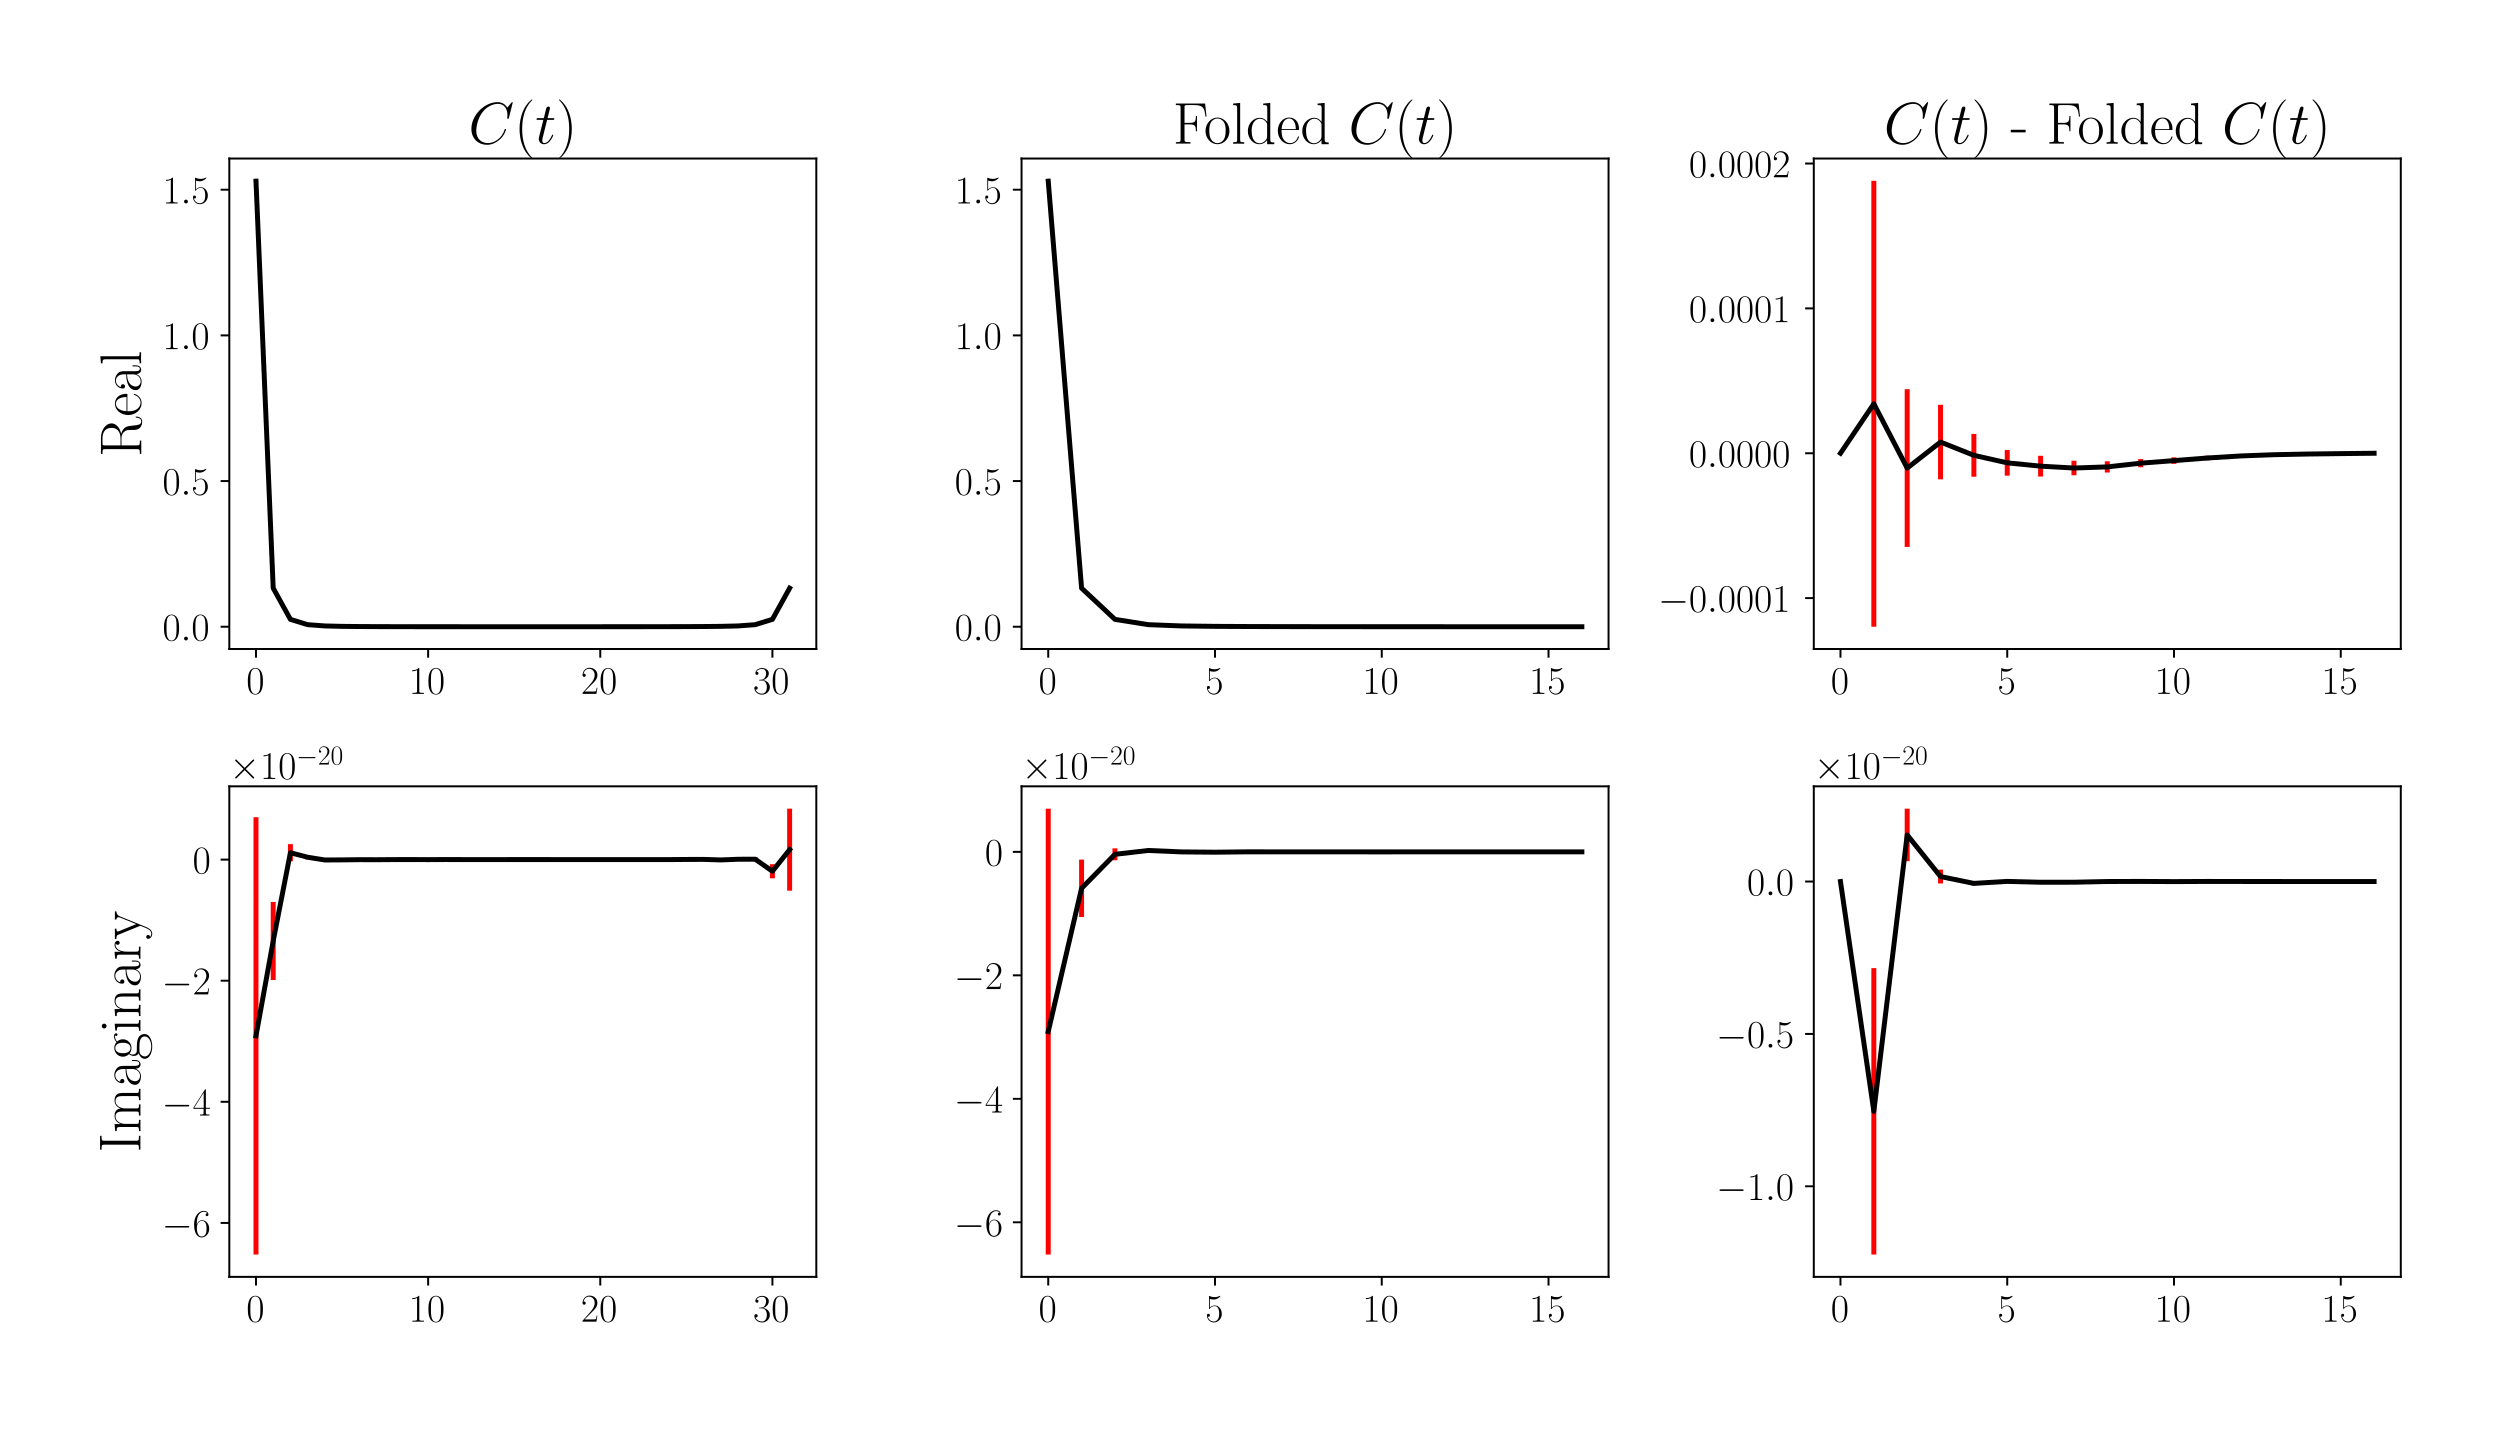 <?xml version="1.0" encoding="utf-8" standalone="no"?>
<!DOCTYPE svg PUBLIC "-//W3C//DTD SVG 1.1//EN"
  "http://www.w3.org/Graphics/SVG/1.1/DTD/svg11.dtd">
<!-- Created with matplotlib (https://matplotlib.org/) -->
<svg height="576pt" version="1.1" viewBox="0 0 1008 576" width="1008pt" xmlns="http://www.w3.org/2000/svg" xmlns:xlink="http://www.w3.org/1999/xlink">
 <defs>
  <style type="text/css">*{stroke-linecap:butt;stroke-linejoin:round;}</style>
 </defs>
 <g id="figure_1">
  <g id="patch_1">
   <path d="M 0 576 
L 1008 576 
L 1008 0 
L 0 0 
z
" style="fill:#ffffff;"/>
  </g>
  <g id="axes_1">
   <g id="patch_2">
    <path d="M 92.457 261.684 
L 329.136 261.684 
L 329.136 63.911 
L 92.457 63.911 
z
" style="fill:#ffffff;"/>
   </g>
   <g id="matplotlib.axis_1">
    <g id="xtick_1">
     <g id="line2d_1">
      <defs>
       <path d="M 0 0 
L 0 3.5 
" id="m7d77cea229" style="stroke:#000000;stroke-width:0.8;"/>
      </defs>
      <g>
       <use style="stroke:#000000;stroke-width:0.8;" x="103.215" xlink:href="#m7d77cea229" y="261.684"/>
      </g>
     </g>
     <g id="text_1">
      <!-- $\mathdefault{0}$ -->
      <g transform="translate(99.313 279.754)scale(0.16 -0.16)">
       <defs>
        <path d="M 42 31.641 
C 42 37.75 41.906 48.125 37.703 56.109 
C 34 63.109 28.094 65.594 22.906 65.594 
C 18.094 65.594 12 63.406 8.203 56.203 
C 4.203 48.719 3.797 39.438 3.797 31.641 
C 3.797 25.953 3.906 17.281 7 9.672 
C 11.297 -0.609 19 -2 22.906 -2 
C 27.5 -2 34.5 -0.109 38.594 9.375 
C 41.594 16.281 42 24.359 42 31.641 
z
M 22.906 -0.406 
C 16.5 -0.406 12.703 5.078 11.297 12.688 
C 10.203 18.562 10.203 27.156 10.203 32.75 
C 10.203 40.438 10.203 46.828 11.5 52.922 
C 13.406 61.391 19 64 22.906 64 
C 27 64 32.297 61.297 34.203 53.125 
C 35.5 47.438 35.594 40.734 35.594 32.75 
C 35.594 26.25 35.594 18.266 34.406 12.375 
C 32.297 1.484 26.406 -0.406 22.906 -0.406 
z
" id="CMR17-48"/>
       </defs>
       <use transform="scale(0.996)" xlink:href="#CMR17-48"/>
      </g>
     </g>
    </g>
    <g id="xtick_2">
     <g id="line2d_2">
      <g>
       <use style="stroke:#000000;stroke-width:0.8;" x="172.622" xlink:href="#m7d77cea229" y="261.684"/>
      </g>
     </g>
     <g id="text_2">
      <!-- $\mathdefault{10}$ -->
      <g transform="translate(164.819 279.754)scale(0.16 -0.16)">
       <defs>
        <path d="M 26.594 63.406 
C 26.594 65.5 26.5 65.5 25.094 65.5 
C 21.203 61.188 15.297 59.797 9.703 59.797 
C 9.406 59.797 8.906 59.797 8.797 59.5 
C 8.703 59.297 8.703 59.094 8.703 57 
C 11.797 57 17 57.594 21 59.984 
L 21 7.203 
C 21 3.688 20.797 2.5 12.203 2.5 
L 9.203 2.5 
L 9.203 0 
C 14 0 19 0 23.797 0 
C 28.594 0 33.594 0 38.406 0 
L 38.406 2.5 
L 35.406 2.5 
C 26.797 2.5 26.594 3.594 26.594 7.156 
z
" id="CMR17-49"/>
       </defs>
       <use transform="scale(0.996)" xlink:href="#CMR17-49"/>
       <use transform="translate(45.69 0)scale(0.996)" xlink:href="#CMR17-48"/>
      </g>
     </g>
    </g>
    <g id="xtick_3">
     <g id="line2d_3">
      <g>
       <use style="stroke:#000000;stroke-width:0.8;" x="242.03" xlink:href="#m7d77cea229" y="261.684"/>
      </g>
     </g>
     <g id="text_3">
      <!-- $\mathdefault{20}$ -->
      <g transform="translate(234.226 279.754)scale(0.16 -0.16)">
       <defs>
        <path d="M 41.703 15.453 
L 39.906 15.453 
C 38.906 8.375 38.094 7.172 37.703 6.562 
C 37.203 5.766 30 5.766 28.594 5.766 
L 9.406 5.766 
C 13 9.672 20 16.75 28.5 24.953 
C 34.594 30.734 41.703 37.531 41.703 47.422 
C 41.703 59.219 32.297 66 21.797 66 
C 10.797 66 4.094 56.312 4.094 47.344 
C 4.094 43.438 7 42.938 8.203 42.938 
C 9.203 42.938 12.203 43.547 12.203 47.031 
C 12.203 50.109 9.594 51 8.203 51 
C 7.594 51 7 50.906 6.594 50.703 
C 8.5 59.219 14.297 63.406 20.406 63.406 
C 29.094 63.406 34.797 56.516 34.797 47.422 
C 34.797 38.734 29.703 31.25 24 24.75 
L 4.094 2.281 
L 4.094 0 
L 39.297 0 
z
" id="CMR17-50"/>
       </defs>
       <use transform="scale(0.996)" xlink:href="#CMR17-50"/>
       <use transform="translate(45.69 0)scale(0.996)" xlink:href="#CMR17-48"/>
      </g>
     </g>
    </g>
    <g id="xtick_4">
     <g id="line2d_4">
      <g>
       <use style="stroke:#000000;stroke-width:0.8;" x="311.437" xlink:href="#m7d77cea229" y="261.684"/>
      </g>
     </g>
     <g id="text_4">
      <!-- $\mathdefault{30}$ -->
      <g transform="translate(303.633 279.754)scale(0.16 -0.16)">
       <defs>
        <path d="M 22.094 33.703 
C 31 33.703 34.906 25.969 34.906 17.031 
C 34.906 5 28.5 0.391 22.703 0.391 
C 17.406 0.391 8.797 3.031 6.094 10.828 
C 6.594 10.625 7.094 10.625 7.594 10.625 
C 10 10.625 11.797 12.219 11.797 14.812 
C 11.797 17.703 9.594 19 7.594 19 
C 5.906 19 3.297 18.203 3.297 14.469 
C 3.297 5.234 12.297 -2 22.906 -2 
C 34 -2 42.5 6.719 42.5 16.953 
C 42.5 26.672 34.5 33.703 25 34.797 
C 32.594 36.375 39.906 43.062 39.906 52.016 
C 39.906 59.688 32 65.297 23 65.297 
C 13.906 65.297 5.906 59.828 5.906 52.016 
C 5.906 48.594 8.5 48 9.797 48 
C 11.906 48 13.703 49.297 13.703 51.891 
C 13.703 54.469 11.906 55.766 9.797 55.766 
C 9.406 55.766 8.906 55.766 8.5 55.578 
C 11.406 61.859 19.297 63 22.797 63 
C 26.297 63 32.906 61.328 32.906 51.875 
C 32.906 49.109 32.5 44.188 29.094 39.844 
C 26.094 36 22.703 36 19.406 35.688 
C 18.906 35.688 16.594 35.453 16.203 35.453 
C 15.5 35.359 15.094 35.266 15.094 34.5 
C 15.094 33.797 15.203 33.703 17.203 33.703 
z
" id="CMR17-51"/>
       </defs>
       <use transform="scale(0.996)" xlink:href="#CMR17-51"/>
       <use transform="translate(45.69 0)scale(0.996)" xlink:href="#CMR17-48"/>
      </g>
     </g>
    </g>
   </g>
   <g id="matplotlib.axis_2">
    <g id="ytick_1">
     <g id="line2d_5">
      <defs>
       <path d="M 0 0 
L -3.5 0 
" id="mf2b60afa70" style="stroke:#000000;stroke-width:0.8;"/>
      </defs>
      <g>
       <use style="stroke:#000000;stroke-width:0.8;" x="92.457" xlink:href="#mf2b60afa70" y="252.697"/>
      </g>
     </g>
     <g id="text_5">
      <!-- $\mathdefault{0.0}$ -->
      <g transform="translate(65.514 258.232)scale(0.16 -0.16)">
       <defs>
        <path d="M 18.406 4.797 
C 18.406 7.688 16 9.672 13.594 9.672 
C 10.703 9.672 8.703 7.281 8.703 4.891 
C 8.703 2 11.094 0 13.5 0 
C 16.406 0 18.406 2.391 18.406 4.797 
z
" id="CMMI12-58"/>
       </defs>
       <use transform="scale(0.996)" xlink:href="#CMR17-48"/>
       <use transform="translate(45.69 0)scale(0.996)" xlink:href="#CMMI12-58"/>
       <use transform="translate(72.788 0)scale(0.996)" xlink:href="#CMR17-48"/>
      </g>
     </g>
    </g>
    <g id="ytick_2">
     <g id="line2d_6">
      <g>
       <use style="stroke:#000000;stroke-width:0.8;" x="92.457" xlink:href="#mf2b60afa70" y="193.961"/>
      </g>
     </g>
     <g id="text_6">
      <!-- $\mathdefault{0.5}$ -->
      <g transform="translate(65.514 199.496)scale(0.16 -0.16)">
       <defs>
        <path d="M 11.406 57.688 
C 12.406 57.281 16.5 56 20.703 56 
C 30 56 35.094 61.109 38 64.062 
C 38 64.953 38 65.5 37.406 65.5 
C 37.297 65.5 37.094 65.5 36.297 65.047 
C 32.797 63.406 28.703 62.078 23.703 62.078 
C 20.703 62.078 16.203 62.484 11.297 64.672 
C 10.203 65.172 10 65.172 9.906 65.172 
C 9.406 65.172 9.297 65.062 9.297 63.078 
L 9.297 34.422 
C 9.297 32.641 9.297 32.141 10.297 32.141 
C 10.797 32.141 11 32.344 11.5 33.031 
C 14.703 37.516 19.094 39.406 24.094 39.406 
C 27.594 39.406 35.094 37.219 35.094 20.141 
C 35.094 16.953 35.094 11.172 32.094 6.578 
C 29.594 2.484 25.703 0.391 21.406 0.391 
C 14.797 0.391 8.094 5 6.297 12.719 
C 6.703 12.609 7.5 12.422 7.906 12.422 
C 9.203 12.422 11.703 13.125 11.703 16.219 
C 11.703 18.906 9.797 20 7.906 20 
C 5.594 20 4.094 18.594 4.094 15.797 
C 4.094 7.094 11 -2 21.594 -2 
C 31.906 -2 41.703 6.875 41.703 19.75 
C 41.703 31.719 33.906 41 24.203 41 
C 19.094 41 14.797 39.109 11.406 35.531 
z
" id="CMR17-53"/>
       </defs>
       <use transform="scale(0.996)" xlink:href="#CMR17-48"/>
       <use transform="translate(45.69 0)scale(0.996)" xlink:href="#CMMI12-58"/>
       <use transform="translate(72.788 0)scale(0.996)" xlink:href="#CMR17-53"/>
      </g>
     </g>
    </g>
    <g id="ytick_3">
     <g id="line2d_7">
      <g>
       <use style="stroke:#000000;stroke-width:0.8;" x="92.457" xlink:href="#mf2b60afa70" y="135.225"/>
      </g>
     </g>
     <g id="text_7">
      <!-- $\mathdefault{1.0}$ -->
      <g transform="translate(65.514 140.76)scale(0.16 -0.16)">
       <use transform="scale(0.996)" xlink:href="#CMR17-49"/>
       <use transform="translate(45.69 0)scale(0.996)" xlink:href="#CMMI12-58"/>
       <use transform="translate(72.788 0)scale(0.996)" xlink:href="#CMR17-48"/>
      </g>
     </g>
    </g>
    <g id="ytick_4">
     <g id="line2d_8">
      <g>
       <use style="stroke:#000000;stroke-width:0.8;" x="92.457" xlink:href="#mf2b60afa70" y="76.489"/>
      </g>
     </g>
     <g id="text_8">
      <!-- $\mathdefault{1.5}$ -->
      <g transform="translate(65.514 82.024)scale(0.16 -0.16)">
       <use transform="scale(0.996)" xlink:href="#CMR17-49"/>
       <use transform="translate(45.69 0)scale(0.996)" xlink:href="#CMMI12-58"/>
       <use transform="translate(72.788 0)scale(0.996)" xlink:href="#CMR17-53"/>
      </g>
     </g>
    </g>
    <g id="text_9">
     <!-- Real -->
     <g transform="translate(56.863 184.258)rotate(-90)scale(0.24 -0.24)">
      <defs>
       <path d="M 39.203 33.531 
C 48.703 35.438 56.703 41.812 56.703 49.781 
C 56.703 59.141 46.094 67.594 32.094 67.594 
L 5.203 67.594 
L 5.203 65 
C 12.094 65 13.203 65 13.203 60.516 
L 13.203 6.484 
C 13.203 2 12.094 2 5.203 2 
L 5.203 -0.406 
C 8.094 -0.406 13.297 -0.406 16.406 -0.406 
C 19.5 -0.406 24.703 -0.406 27.594 -0.406 
L 27.594 2 
C 20.703 2 19.594 2 19.594 6.516 
L 19.594 33 
L 31.297 33 
C 37 33 40.203 30.688 41.594 29.391 
C 45.594 25.5 45.594 22.797 45.594 16 
C 45.594 9.297 45.594 5.891 48.594 2.5 
C 52.406 -1.594 57.5 -2 59.703 -2 
C 67.094 -2 68.203 6.188 68.203 7.859 
C 68.203 8.438 68.203 9.141 67.297 9.141 
C 66.5 9.141 66.406 8.547 66.406 8.156 
C 65.906 1.75 63 -0.406 59.906 -0.406 
C 54.406 -0.406 53.797 5.859 53.203 11.938 
C 52.906 14.031 52.703 15.516 52.5 17.703 
C 51.906 22.688 51.094 29.953 39.203 33.531 
z
M 31 34.594 
L 19.594 34.594 
L 19.594 61.141 
C 19.594 64.516 19.797 65 23.797 65 
L 31.094 65 
C 39.406 65 49.094 62.141 49.094 49.844 
C 49.094 37.062 38.5 34.594 31 34.594 
z
" id="CMR17-82"/>
       <path d="M 38.094 23 
C 38.5 23.406 38.5 23.609 38.5 24.625 
C 38.5 34.969 33.094 44 21.703 44 
C 11.094 44 2.703 33.891 2.703 21.609 
C 2.703 8.609 12.203 -1 22.797 -1 
C 34 -1 38.406 9.484 38.406 11.562 
C 38.406 12.25 37.797 12.25 37.594 12.25 
C 36.906 12.25 36.797 12.047 36.406 10.875 
C 34.203 4.141 28.703 0.797 23.5 0.797 
C 19.203 0.797 14.906 3.172 12.203 7.5 
C 9.094 12.547 9.094 18.375 9.094 23 
z
M 9.203 24.5 
C 9.906 39.141 17.594 42.406 21.594 42.406 
C 28.406 42.406 33 35.891 33.094 24.5 
z
" id="CMR17-101"/>
       <path d="M 36 25.828 
C 36 32.375 36 35.844 31.797 39.734 
C 28.094 43 23.797 44 20.406 44 
C 12.5 44 6.797 37.609 6.797 30.797 
C 6.797 27 9.797 27 10.406 27 
C 11.703 27 14 27.781 14 30.531 
C 14 33 12.094 34.078 10.406 34.078 
C 10 34.078 9.5 33.969 9.203 33.875 
C 11.297 40.5 16.703 42.406 20.203 42.406 
C 25.203 42.406 30.703 37.953 30.703 29.453 
L 30.703 25 
C 24.797 25 17.703 24.203 12.094 21.203 
C 5.797 17.703 4 12.703 4 8.906 
C 4 1.203 13 -1 18.297 -1 
C 23.797 -1 28.906 2.172 31.094 7.984 
C 31.297 3.641 34.094 -0.281 38.5 -0.281 
C 40.594 -0.281 45.906 1.094 45.906 8.859 
L 45.906 14.375 
L 44.094 14.375 
L 44.094 8.781 
C 44.094 2.781 41.406 2 40.094 2 
C 36 2 36 7.156 36 11.531 
z
M 30.703 13.594 
C 30.703 4.953 24.5 0.594 19 0.594 
C 14 0.594 10.094 4.297 10.094 8.906 
C 10.094 11.891 11.406 17.188 17.203 20.391 
C 22 23.094 27.5 23.5 30.703 23.5 
z
" id="CMR17-97"/>
       <path d="M 15.297 68.688 
L 3.406 67.594 
L 3.406 65 
C 9.297 65 10.203 64.406 10.203 59.641 
L 10.203 6.656 
C 10.203 2.875 9.797 2.391 3.406 2.391 
L 3.406 -0.203 
C 5.797 0 10.203 0 12.703 0 
C 15.297 0 19.703 0 22.094 -0.203 
L 22.094 2.391 
C 15.703 2.391 15.297 2.781 15.297 6.656 
z
" id="CMR17-108"/>
      </defs>
      <use transform="scale(0.996)" xlink:href="#CMR17-82"/>
      <use transform="translate(67.791 0)scale(0.996)" xlink:href="#CMR17-101"/>
      <use transform="translate(108.277 0)scale(0.996)" xlink:href="#CMR17-97"/>
      <use transform="translate(153.967 0)scale(0.996)" xlink:href="#CMR17-108"/>
     </g>
    </g>
   </g>
   <g id="LineCollection_1">
    <path clip-path="url(#p96cf0615dc)" d="M 103.215 73.177 
L 103.215 72.901 
" style="fill:none;stroke:#ff0000;stroke-width:2;"/>
    <path clip-path="url(#p96cf0615dc)" d="M 110.156 237.171 
L 110.156 237.119 
" style="fill:none;stroke:#ff0000;stroke-width:2;"/>
    <path clip-path="url(#p96cf0615dc)" d="M 117.097 249.733 
L 117.097 249.715 
" style="fill:none;stroke:#ff0000;stroke-width:2;"/>
    <path clip-path="url(#p96cf0615dc)" d="M 124.037 251.869 
L 124.037 251.861 
" style="fill:none;stroke:#ff0000;stroke-width:2;"/>
    <path clip-path="url(#p96cf0615dc)" d="M 130.978 252.381 
L 130.978 252.376 
" style="fill:none;stroke:#ff0000;stroke-width:2;"/>
    <path clip-path="url(#p96cf0615dc)" d="M 137.919 252.548 
L 137.919 252.545 
" style="fill:none;stroke:#ff0000;stroke-width:2;"/>
    <path clip-path="url(#p96cf0615dc)" d="M 144.86 252.617 
L 144.86 252.615 
" style="fill:none;stroke:#ff0000;stroke-width:2;"/>
    <path clip-path="url(#p96cf0615dc)" d="M 151.8 252.651 
L 151.8 252.649 
" style="fill:none;stroke:#ff0000;stroke-width:2;"/>
    <path clip-path="url(#p96cf0615dc)" d="M 158.741 252.669 
L 158.741 252.668 
" style="fill:none;stroke:#ff0000;stroke-width:2;"/>
    <path clip-path="url(#p96cf0615dc)" d="M 165.682 252.679 
L 165.682 252.678 
" style="fill:none;stroke:#ff0000;stroke-width:2;"/>
    <path clip-path="url(#p96cf0615dc)" d="M 172.622 252.685 
L 172.622 252.685 
" style="fill:none;stroke:#ff0000;stroke-width:2;"/>
    <path clip-path="url(#p96cf0615dc)" d="M 179.563 252.689 
L 179.563 252.689 
" style="fill:none;stroke:#ff0000;stroke-width:2;"/>
    <path clip-path="url(#p96cf0615dc)" d="M 186.504 252.692 
L 186.504 252.691 
" style="fill:none;stroke:#ff0000;stroke-width:2;"/>
    <path clip-path="url(#p96cf0615dc)" d="M 193.445 252.693 
L 193.445 252.693 
" style="fill:none;stroke:#ff0000;stroke-width:2;"/>
    <path clip-path="url(#p96cf0615dc)" d="M 200.385 252.694 
L 200.385 252.694 
" style="fill:none;stroke:#ff0000;stroke-width:2;"/>
    <path clip-path="url(#p96cf0615dc)" d="M 207.326 252.695 
L 207.326 252.694 
" style="fill:none;stroke:#ff0000;stroke-width:2;"/>
    <path clip-path="url(#p96cf0615dc)" d="M 214.267 252.695 
L 214.267 252.695 
" style="fill:none;stroke:#ff0000;stroke-width:2;"/>
    <path clip-path="url(#p96cf0615dc)" d="M 221.208 252.695 
L 221.208 252.694 
" style="fill:none;stroke:#ff0000;stroke-width:2;"/>
    <path clip-path="url(#p96cf0615dc)" d="M 228.148 252.694 
L 228.148 252.694 
" style="fill:none;stroke:#ff0000;stroke-width:2;"/>
    <path clip-path="url(#p96cf0615dc)" d="M 235.089 252.693 
L 235.089 252.693 
" style="fill:none;stroke:#ff0000;stroke-width:2;"/>
    <path clip-path="url(#p96cf0615dc)" d="M 242.03 252.691 
L 242.03 252.691 
" style="fill:none;stroke:#ff0000;stroke-width:2;"/>
    <path clip-path="url(#p96cf0615dc)" d="M 248.97 252.688 
L 248.97 252.688 
" style="fill:none;stroke:#ff0000;stroke-width:2;"/>
    <path clip-path="url(#p96cf0615dc)" d="M 255.911 252.684 
L 255.911 252.684 
" style="fill:none;stroke:#ff0000;stroke-width:2;"/>
    <path clip-path="url(#p96cf0615dc)" d="M 262.852 252.678 
L 262.852 252.677 
" style="fill:none;stroke:#ff0000;stroke-width:2;"/>
    <path clip-path="url(#p96cf0615dc)" d="M 269.793 252.667 
L 269.793 252.665 
" style="fill:none;stroke:#ff0000;stroke-width:2;"/>
    <path clip-path="url(#p96cf0615dc)" d="M 276.733 252.648 
L 276.733 252.647 
" style="fill:none;stroke:#ff0000;stroke-width:2;"/>
    <path clip-path="url(#p96cf0615dc)" d="M 283.674 252.615 
L 283.674 252.613 
" style="fill:none;stroke:#ff0000;stroke-width:2;"/>
    <path clip-path="url(#p96cf0615dc)" d="M 290.615 252.546 
L 290.615 252.543 
" style="fill:none;stroke:#ff0000;stroke-width:2;"/>
    <path clip-path="url(#p96cf0615dc)" d="M 297.555 252.381 
L 297.555 252.376 
" style="fill:none;stroke:#ff0000;stroke-width:2;"/>
    <path clip-path="url(#p96cf0615dc)" d="M 304.496 251.871 
L 304.496 251.863 
" style="fill:none;stroke:#ff0000;stroke-width:2;"/>
    <path clip-path="url(#p96cf0615dc)" d="M 311.437 249.731 
L 311.437 249.712 
" style="fill:none;stroke:#ff0000;stroke-width:2;"/>
    <path clip-path="url(#p96cf0615dc)" d="M 318.378 237.178 
L 318.378 237.128 
" style="fill:none;stroke:#ff0000;stroke-width:2;"/>
   </g>
   <g id="line2d_9">
    <path clip-path="url(#p96cf0615dc)" d="M 103.215 73.039 
L 110.156 237.145 
L 117.097 249.724 
L 124.037 251.865 
L 130.978 252.379 
L 137.919 252.546 
L 144.86 252.616 
L 151.8 252.65 
L 158.741 252.668 
L 165.682 252.679 
L 172.622 252.685 
L 179.563 252.689 
L 186.504 252.691 
L 193.445 252.693 
L 200.385 252.694 
L 207.326 252.694 
L 214.267 252.695 
L 221.208 252.694 
L 228.148 252.694 
L 235.089 252.693 
L 242.03 252.691 
L 248.97 252.688 
L 255.911 252.684 
L 262.852 252.677 
L 269.793 252.666 
L 276.733 252.647 
L 283.674 252.614 
L 290.615 252.545 
L 297.555 252.378 
L 304.496 251.867 
L 311.437 249.721 
L 318.378 237.153 
" style="fill:none;stroke:#000000;stroke-linecap:square;stroke-width:2;"/>
   </g>
   <g id="patch_3">
    <path d="M 92.457 261.684 
L 92.457 63.911 
" style="fill:none;stroke:#000000;stroke-linecap:square;stroke-linejoin:miter;stroke-width:0.8;"/>
   </g>
   <g id="patch_4">
    <path d="M 329.136 261.684 
L 329.136 63.911 
" style="fill:none;stroke:#000000;stroke-linecap:square;stroke-linejoin:miter;stroke-width:0.8;"/>
   </g>
   <g id="patch_5">
    <path d="M 92.457 261.684 
L 329.136 261.684 
" style="fill:none;stroke:#000000;stroke-linecap:square;stroke-linejoin:miter;stroke-width:0.8;"/>
   </g>
   <g id="patch_6">
    <path d="M 92.457 63.911 
L 329.136 63.911 
" style="fill:none;stroke:#000000;stroke-linecap:square;stroke-linejoin:miter;stroke-width:0.8;"/>
   </g>
   <g id="text_10">
    <!-- $C(t)$ -->
    <g transform="translate(188.868 57.911)scale(0.24 -0.24)">
     <defs>
      <path d="M 74.703 69.109 
C 74.703 70 74 70 73.797 70 
C 73.594 70 73.203 70 72.406 69 
L 65.5 60.656 
C 62 66.625 56.5 70 49 70 
C 27.406 70 5 48.25 5 24.922 
C 5 8.328 16.703 -2 31.297 -2 
C 39.297 -2 46.297 1.375 52.094 6.25 
C 60.797 13.484 63.406 23.141 63.406 23.922 
C 63.406 24.812 62.594 24.812 62.297 24.812 
C 61.406 24.812 61.297 24.219 61.094 23.812 
C 56.5 8.344 43 0.891 33 0.891 
C 22.406 0.891 13.203 7.641 13.203 21.734 
C 13.203 24.922 14.203 42.188 25.5 55.188 
C 31 61.547 40.406 67.109 49.906 67.109 
C 60.906 67.109 65.797 58.078 65.797 47.938 
C 65.797 45.359 65.5 43.188 65.5 42.781 
C 65.5 41.891 66.5 41.891 66.797 41.891 
C 67.906 41.891 68 41.984 68.406 43.766 
z
" id="CMMI12-67"/>
      <path d="M 30.594 -24.391 
C 30.594 -24.297 30.594 -24.094 30.297 -23.797 
C 25.703 -19.125 13.406 -6.359 13.406 24.703 
C 13.406 55.766 25.5 68.422 30.406 73.391 
C 30.406 73.5 30.594 73.703 30.594 74 
C 30.594 74.297 30.297 74.5 29.906 74.5 
C 28.797 74.5 20.297 67.125 15.406 56.156 
C 10.406 45.109 9 34.359 9 24.812 
C 9 17.625 9.703 5.484 15.703 -7.359 
C 20.5 -17.734 28.703 -25 29.906 -25 
C 30.406 -25 30.594 -24.797 30.594 -24.391 
z
" id="CMR17-40"/>
      <path d="M 20.094 40.094 
L 29.297 40.094 
C 31.203 40.094 32.203 40.094 32.203 41.891 
C 32.203 43 31.594 43 29.594 43 
L 20.797 43 
L 24.5 57.688 
C 24.906 59.078 24.906 59.281 24.906 60 
C 24.906 61.609 23.594 62.5 22.297 62.5 
C 21.5 62.5 19.203 62.203 18.406 58.984 
L 14.5 43 
L 5.094 43 
C 3.094 43 2.203 43 2.203 41.094 
C 2.203 40.094 2.906 40.094 4.797 40.094 
L 13.703 40.094 
L 7.094 13.766 
C 6.297 10.281 6 9.281 6 7.984 
C 6 3.297 9.297 -1 14.906 -1 
C 25 -1 30.406 13.562 30.406 14.25 
C 30.406 14.859 30 15.156 29.406 15.156 
C 29.203 15.156 28.797 15.156 28.594 14.75 
C 28.5 14.656 28.406 14.547 27.703 12.953 
C 25.594 7.984 21 1 15.203 1 
C 12.203 1 12 3.5 12 5.688 
C 12 5.781 12 7.688 12.297 8.875 
z
" id="CMMI12-116"/>
      <path d="M 26.297 24.703 
C 26.297 31.875 25.594 44.016 19.594 56.859 
C 14.797 67.234 6.594 74.5 5.406 74.5 
C 5.094 74.5 4.703 74.391 4.703 73.891 
C 4.703 73.703 4.797 73.594 4.906 73.391 
C 9.703 68.406 21.906 55.75 21.906 24.75 
C 21.906 -6.359 9.797 -19.016 4.906 -24.016 
C 4.797 -24.203 4.703 -24.312 4.703 -24.5 
C 4.703 -25 5.094 -25 5.406 -25 
C 6.5 -25 15 -17.625 19.906 -6.656 
C 24.906 4.391 26.297 15.141 26.297 24.703 
z
" id="CMR17-41"/>
     </defs>
     <use transform="scale(0.996)" xlink:href="#CMMI12-67"/>
     <use transform="translate(76.947 0)scale(0.996)" xlink:href="#CMR17-40"/>
     <use transform="translate(112.228 0)scale(0.996)" xlink:href="#CMMI12-116"/>
     <use transform="translate(147.454 0)scale(0.996)" xlink:href="#CMR17-41"/>
    </g>
   </g>
  </g>
  <g id="axes_2">
   <g id="patch_7">
    <path d="M 411.889 261.684 
L 648.568 261.684 
L 648.568 63.911 
L 411.889 63.911 
z
" style="fill:#ffffff;"/>
   </g>
   <g id="matplotlib.axis_3">
    <g id="xtick_5">
     <g id="line2d_10">
      <g>
       <use style="stroke:#000000;stroke-width:0.8;" x="422.647" xlink:href="#m7d77cea229" y="261.684"/>
      </g>
     </g>
     <g id="text_11">
      <!-- $\mathdefault{0}$ -->
      <g transform="translate(418.745 279.754)scale(0.16 -0.16)">
       <use transform="scale(0.996)" xlink:href="#CMR17-48"/>
      </g>
     </g>
    </g>
    <g id="xtick_6">
     <g id="line2d_11">
      <g>
       <use style="stroke:#000000;stroke-width:0.8;" x="489.886" xlink:href="#m7d77cea229" y="261.684"/>
      </g>
     </g>
     <g id="text_12">
      <!-- $\mathdefault{5}$ -->
      <g transform="translate(485.984 279.754)scale(0.16 -0.16)">
       <use transform="scale(0.996)" xlink:href="#CMR17-53"/>
      </g>
     </g>
    </g>
    <g id="xtick_7">
     <g id="line2d_12">
      <g>
       <use style="stroke:#000000;stroke-width:0.8;" x="557.124" xlink:href="#m7d77cea229" y="261.684"/>
      </g>
     </g>
     <g id="text_13">
      <!-- $\mathdefault{10}$ -->
      <g transform="translate(549.32 279.754)scale(0.16 -0.16)">
       <use transform="scale(0.996)" xlink:href="#CMR17-49"/>
       <use transform="translate(45.69 0)scale(0.996)" xlink:href="#CMR17-48"/>
      </g>
     </g>
    </g>
    <g id="xtick_8">
     <g id="line2d_13">
      <g>
       <use style="stroke:#000000;stroke-width:0.8;" x="624.362" xlink:href="#m7d77cea229" y="261.684"/>
      </g>
     </g>
     <g id="text_14">
      <!-- $\mathdefault{15}$ -->
      <g transform="translate(616.558 279.754)scale(0.16 -0.16)">
       <use transform="scale(0.996)" xlink:href="#CMR17-49"/>
       <use transform="translate(45.69 0)scale(0.996)" xlink:href="#CMR17-53"/>
      </g>
     </g>
    </g>
   </g>
   <g id="matplotlib.axis_4">
    <g id="ytick_5">
     <g id="line2d_14">
      <g>
       <use style="stroke:#000000;stroke-width:0.8;" x="411.889" xlink:href="#mf2b60afa70" y="252.697"/>
      </g>
     </g>
     <g id="text_15">
      <!-- $\mathdefault{0.0}$ -->
      <g transform="translate(384.946 258.232)scale(0.16 -0.16)">
       <use transform="scale(0.996)" xlink:href="#CMR17-48"/>
       <use transform="translate(45.69 0)scale(0.996)" xlink:href="#CMMI12-58"/>
       <use transform="translate(72.788 0)scale(0.996)" xlink:href="#CMR17-48"/>
      </g>
     </g>
    </g>
    <g id="ytick_6">
     <g id="line2d_15">
      <g>
       <use style="stroke:#000000;stroke-width:0.8;" x="411.889" xlink:href="#mf2b60afa70" y="193.961"/>
      </g>
     </g>
     <g id="text_16">
      <!-- $\mathdefault{0.5}$ -->
      <g transform="translate(384.946 199.496)scale(0.16 -0.16)">
       <use transform="scale(0.996)" xlink:href="#CMR17-48"/>
       <use transform="translate(45.69 0)scale(0.996)" xlink:href="#CMMI12-58"/>
       <use transform="translate(72.788 0)scale(0.996)" xlink:href="#CMR17-53"/>
      </g>
     </g>
    </g>
    <g id="ytick_7">
     <g id="line2d_16">
      <g>
       <use style="stroke:#000000;stroke-width:0.8;" x="411.889" xlink:href="#mf2b60afa70" y="135.225"/>
      </g>
     </g>
     <g id="text_17">
      <!-- $\mathdefault{1.0}$ -->
      <g transform="translate(384.946 140.76)scale(0.16 -0.16)">
       <use transform="scale(0.996)" xlink:href="#CMR17-49"/>
       <use transform="translate(45.69 0)scale(0.996)" xlink:href="#CMMI12-58"/>
       <use transform="translate(72.788 0)scale(0.996)" xlink:href="#CMR17-48"/>
      </g>
     </g>
    </g>
    <g id="ytick_8">
     <g id="line2d_17">
      <g>
       <use style="stroke:#000000;stroke-width:0.8;" x="411.889" xlink:href="#mf2b60afa70" y="76.489"/>
      </g>
     </g>
     <g id="text_18">
      <!-- $\mathdefault{1.5}$ -->
      <g transform="translate(384.946 82.024)scale(0.16 -0.16)">
       <use transform="scale(0.996)" xlink:href="#CMR17-49"/>
       <use transform="translate(45.69 0)scale(0.996)" xlink:href="#CMMI12-58"/>
       <use transform="translate(72.788 0)scale(0.996)" xlink:href="#CMR17-53"/>
      </g>
     </g>
    </g>
   </g>
   <g id="LineCollection_2">
    <path clip-path="url(#p920901cf63)" d="M 422.647 73.177 
L 422.647 72.901 
" style="fill:none;stroke:#ff0000;stroke-width:2;"/>
    <path clip-path="url(#p920901cf63)" d="M 436.095 237.167 
L 436.095 237.131 
" style="fill:none;stroke:#ff0000;stroke-width:2;"/>
    <path clip-path="url(#p920901cf63)" d="M 449.543 249.73 
L 449.543 249.716 
" style="fill:none;stroke:#ff0000;stroke-width:2;"/>
    <path clip-path="url(#p920901cf63)" d="M 462.99 251.869 
L 462.99 251.864 
" style="fill:none;stroke:#ff0000;stroke-width:2;"/>
    <path clip-path="url(#p920901cf63)" d="M 476.438 252.38 
L 476.438 252.377 
" style="fill:none;stroke:#ff0000;stroke-width:2;"/>
    <path clip-path="url(#p920901cf63)" d="M 489.886 252.547 
L 489.886 252.544 
" style="fill:none;stroke:#ff0000;stroke-width:2;"/>
    <path clip-path="url(#p920901cf63)" d="M 503.333 252.616 
L 503.333 252.614 
" style="fill:none;stroke:#ff0000;stroke-width:2;"/>
    <path clip-path="url(#p920901cf63)" d="M 516.781 252.649 
L 516.781 252.648 
" style="fill:none;stroke:#ff0000;stroke-width:2;"/>
    <path clip-path="url(#p920901cf63)" d="M 530.229 252.668 
L 530.229 252.667 
" style="fill:none;stroke:#ff0000;stroke-width:2;"/>
    <path clip-path="url(#p920901cf63)" d="M 543.676 252.678 
L 543.676 252.678 
" style="fill:none;stroke:#ff0000;stroke-width:2;"/>
    <path clip-path="url(#p920901cf63)" d="M 557.124 252.685 
L 557.124 252.684 
" style="fill:none;stroke:#ff0000;stroke-width:2;"/>
    <path clip-path="url(#p920901cf63)" d="M 570.572 252.689 
L 570.572 252.688 
" style="fill:none;stroke:#ff0000;stroke-width:2;"/>
    <path clip-path="url(#p920901cf63)" d="M 584.019 252.691 
L 584.019 252.691 
" style="fill:none;stroke:#ff0000;stroke-width:2;"/>
    <path clip-path="url(#p920901cf63)" d="M 597.467 252.693 
L 597.467 252.693 
" style="fill:none;stroke:#ff0000;stroke-width:2;"/>
    <path clip-path="url(#p920901cf63)" d="M 610.914 252.694 
L 610.914 252.694 
" style="fill:none;stroke:#ff0000;stroke-width:2;"/>
    <path clip-path="url(#p920901cf63)" d="M 624.362 252.695 
L 624.362 252.694 
" style="fill:none;stroke:#ff0000;stroke-width:2;"/>
    <path clip-path="url(#p920901cf63)" d="M 637.81 252.695 
L 637.81 252.695 
" style="fill:none;stroke:#ff0000;stroke-width:2;"/>
   </g>
   <g id="line2d_18">
    <path clip-path="url(#p920901cf63)" d="M 422.647 73.039 
L 436.095 237.149 
L 449.543 249.723 
L 462.99 251.866 
L 476.438 252.379 
L 489.886 252.545 
L 503.333 252.615 
L 516.781 252.649 
L 530.229 252.667 
L 543.676 252.678 
L 557.124 252.684 
L 570.572 252.689 
L 584.019 252.691 
L 597.467 252.693 
L 610.914 252.694 
L 624.362 252.694 
L 637.81 252.695 
" style="fill:none;stroke:#000000;stroke-linecap:square;stroke-width:2;"/>
   </g>
   <g id="patch_8">
    <path d="M 411.889 261.684 
L 411.889 63.911 
" style="fill:none;stroke:#000000;stroke-linecap:square;stroke-linejoin:miter;stroke-width:0.8;"/>
   </g>
   <g id="patch_9">
    <path d="M 648.568 261.684 
L 648.568 63.911 
" style="fill:none;stroke:#000000;stroke-linecap:square;stroke-linejoin:miter;stroke-width:0.8;"/>
   </g>
   <g id="patch_10">
    <path d="M 411.889 261.684 
L 648.568 261.684 
" style="fill:none;stroke:#000000;stroke-linecap:square;stroke-linejoin:miter;stroke-width:0.8;"/>
   </g>
   <g id="patch_11">
    <path d="M 411.889 63.911 
L 648.568 63.911 
" style="fill:none;stroke:#000000;stroke-linecap:square;stroke-linejoin:miter;stroke-width:0.8;"/>
   </g>
   <g id="text_19">
    <!-- Folded $C(t)$ -->
    <g transform="translate(472.89 57.911)scale(0.24 -0.24)">
     <defs>
      <path d="M 54.406 67.578 
L 5.094 67.578 
L 5.094 65 
C 12 65 13.094 65 13.094 60.531 
L 13.094 6.969 
C 13.094 2.5 12 2.5 5.094 2.5 
L 5.094 0 
C 8 0 13.594 0 16.703 0 
C 20.797 0 25.594 0 29.703 0 
L 29.703 2.5 
L 27.5 2.5 
C 19.906 2.5 19.703 3.484 19.703 7.062 
L 19.703 32.422 
L 28.703 32.422 
C 38 32.422 38.906 29.141 38.906 20.812 
L 40.703 20.812 
L 40.703 46.672 
L 38.906 46.672 
C 38.906 38.281 38 35 28.703 35 
L 19.703 35 
L 19.703 61.109 
C 19.703 64.5 19.906 65 23.906 65 
L 36.797 65 
C 51.906 65 53.594 58.828 55 45.562 
L 56.797 45.562 
z
" id="CMR17-70"/>
      <path d="M 43.094 21.188 
C 43.094 34 33.797 44 22.906 44 
C 12 44 2.703 34 2.703 21.188 
C 2.703 8.609 12 -1 22.906 -1 
C 33.797 -1 43.094 8.609 43.094 21.188 
z
M 22.906 0.797 
C 18.203 0.797 14.203 3.594 11.906 7.5 
C 9.406 11.984 9.094 17.594 9.094 22 
C 9.094 26.203 9.297 31.406 11.906 35.906 
C 13.906 39.203 17.797 42.406 22.906 42.406 
C 27.406 42.406 31.203 39.906 33.594 36.406 
C 36.703 31.703 36.703 25.109 36.703 22 
C 36.703 18.094 36.5 12.109 33.797 7.297 
C 31 2.703 26.703 0.797 22.906 0.797 
z
" id="CMR17-111"/>
      <path d="M 29.203 67.594 
L 29.203 65 
C 35.094 65 36 64.406 36 59.688 
L 36 36.641 
C 35.594 37.141 31.5 43.594 23.406 43.594 
C 13.203 43.594 3.297 34.5 3.297 21.312 
C 3.297 8.203 12.594 -1 22.406 -1 
C 30.906 -1 35.297 5.266 35.797 5.938 
L 35.797 -0.984 
L 47.906 -0.984 
L 47.906 2 
C 42 2 41.094 2.594 41.094 7.391 
L 41.094 68.688 
z
M 35.797 11.797 
C 35.797 8.797 34 6.094 31.703 4.094 
C 28.297 1.094 24.906 0.594 23 0.594 
C 20.094 0.594 9.703 2.094 9.703 21.188 
C 9.703 40.812 21.297 42 23.906 42 
C 28.5 42 32.203 39.406 34.5 35.797 
C 35.797 33.703 35.797 33.406 35.797 31.609 
z
" id="CMR17-100"/>
     </defs>
     <use transform="scale(0.996)" xlink:href="#CMR17-70"/>
     <use transform="translate(52.177 0)scale(0.996)" xlink:href="#CMR17-111"/>
     <use transform="translate(97.867 0)scale(0.996)" xlink:href="#CMR17-108"/>
     <use transform="translate(122.738 0)scale(0.996)" xlink:href="#CMR17-100"/>
     <use transform="translate(173.633 0)scale(0.996)" xlink:href="#CMR17-101"/>
     <use transform="translate(214.119 0)scale(0.996)" xlink:href="#CMR17-100"/>
     <use transform="translate(295.09 0)scale(0.996)" xlink:href="#CMMI12-67"/>
     <use transform="translate(372.037 0)scale(0.996)" xlink:href="#CMR17-40"/>
     <use transform="translate(407.318 0)scale(0.996)" xlink:href="#CMMI12-116"/>
     <use transform="translate(442.544 0)scale(0.996)" xlink:href="#CMR17-41"/>
    </g>
   </g>
  </g>
  <g id="axes_3">
   <g id="patch_12">
    <path d="M 731.321 261.684 
L 968 261.684 
L 968 63.911 
L 731.321 63.911 
z
" style="fill:#ffffff;"/>
   </g>
   <g id="matplotlib.axis_5">
    <g id="xtick_9">
     <g id="line2d_19">
      <g>
       <use style="stroke:#000000;stroke-width:0.8;" x="742.079" xlink:href="#m7d77cea229" y="261.684"/>
      </g>
     </g>
     <g id="text_20">
      <!-- $\mathdefault{0}$ -->
      <g transform="translate(738.177 279.754)scale(0.16 -0.16)">
       <use transform="scale(0.996)" xlink:href="#CMR17-48"/>
      </g>
     </g>
    </g>
    <g id="xtick_10">
     <g id="line2d_20">
      <g>
       <use style="stroke:#000000;stroke-width:0.8;" x="809.318" xlink:href="#m7d77cea229" y="261.684"/>
      </g>
     </g>
     <g id="text_21">
      <!-- $\mathdefault{5}$ -->
      <g transform="translate(805.416 279.754)scale(0.16 -0.16)">
       <use transform="scale(0.996)" xlink:href="#CMR17-53"/>
      </g>
     </g>
    </g>
    <g id="xtick_11">
     <g id="line2d_21">
      <g>
       <use style="stroke:#000000;stroke-width:0.8;" x="876.556" xlink:href="#m7d77cea229" y="261.684"/>
      </g>
     </g>
     <g id="text_22">
      <!-- $\mathdefault{10}$ -->
      <g transform="translate(868.752 279.754)scale(0.16 -0.16)">
       <use transform="scale(0.996)" xlink:href="#CMR17-49"/>
       <use transform="translate(45.69 0)scale(0.996)" xlink:href="#CMR17-48"/>
      </g>
     </g>
    </g>
    <g id="xtick_12">
     <g id="line2d_22">
      <g>
       <use style="stroke:#000000;stroke-width:0.8;" x="943.794" xlink:href="#m7d77cea229" y="261.684"/>
      </g>
     </g>
     <g id="text_23">
      <!-- $\mathdefault{15}$ -->
      <g transform="translate(935.99 279.754)scale(0.16 -0.16)">
       <use transform="scale(0.996)" xlink:href="#CMR17-49"/>
       <use transform="translate(45.69 0)scale(0.996)" xlink:href="#CMR17-53"/>
      </g>
     </g>
    </g>
   </g>
   <g id="matplotlib.axis_6">
    <g id="ytick_9">
     <g id="line2d_23">
      <g>
       <use style="stroke:#000000;stroke-width:0.8;" x="731.321" xlink:href="#mf2b60afa70" y="241.153"/>
      </g>
     </g>
     <g id="text_24">
      <!-- $\mathdefault{−0.0001}$ -->
      <g transform="translate(668.568 246.688)scale(0.16 -0.16)">
       <defs>
        <path d="M 65.906 23 
C 67.594 23 69.406 23 69.406 25 
C 69.406 27 67.594 27 65.906 27 
L 11.797 27 
C 10.094 27 8.297 27 8.297 25 
C 8.297 23 10.094 23 11.797 23 
z
" id="CMSY10-0"/>
       </defs>
       <use transform="scale(0.996)" xlink:href="#CMSY10-0"/>
       <use transform="translate(77.487 0)scale(0.996)" xlink:href="#CMR17-48"/>
       <use transform="translate(123.178 0)scale(0.996)" xlink:href="#CMMI12-58"/>
       <use transform="translate(150.275 0)scale(0.996)" xlink:href="#CMR17-48"/>
       <use transform="translate(195.966 0)scale(0.996)" xlink:href="#CMR17-48"/>
       <use transform="translate(241.656 0)scale(0.996)" xlink:href="#CMR17-48"/>
       <use transform="translate(287.347 0)scale(0.996)" xlink:href="#CMR17-49"/>
      </g>
     </g>
    </g>
    <g id="ytick_10">
     <g id="line2d_24">
      <g>
       <use style="stroke:#000000;stroke-width:0.8;" x="731.321" xlink:href="#mf2b60afa70" y="182.75"/>
      </g>
     </g>
     <g id="text_25">
      <!-- $\mathdefault{0.0000}$ -->
      <g transform="translate(680.966 188.285)scale(0.16 -0.16)">
       <use transform="scale(0.996)" xlink:href="#CMR17-48"/>
       <use transform="translate(45.69 0)scale(0.996)" xlink:href="#CMMI12-58"/>
       <use transform="translate(72.788 0)scale(0.996)" xlink:href="#CMR17-48"/>
       <use transform="translate(118.478 0)scale(0.996)" xlink:href="#CMR17-48"/>
       <use transform="translate(164.169 0)scale(0.996)" xlink:href="#CMR17-48"/>
       <use transform="translate(209.859 0)scale(0.996)" xlink:href="#CMR17-48"/>
      </g>
     </g>
    </g>
    <g id="ytick_11">
     <g id="line2d_25">
      <g>
       <use style="stroke:#000000;stroke-width:0.8;" x="731.321" xlink:href="#mf2b60afa70" y="124.347"/>
      </g>
     </g>
     <g id="text_26">
      <!-- $\mathdefault{0.0001}$ -->
      <g transform="translate(680.966 129.881)scale(0.16 -0.16)">
       <use transform="scale(0.996)" xlink:href="#CMR17-48"/>
       <use transform="translate(45.69 0)scale(0.996)" xlink:href="#CMMI12-58"/>
       <use transform="translate(72.788 0)scale(0.996)" xlink:href="#CMR17-48"/>
       <use transform="translate(118.478 0)scale(0.996)" xlink:href="#CMR17-48"/>
       <use transform="translate(164.169 0)scale(0.996)" xlink:href="#CMR17-48"/>
       <use transform="translate(209.859 0)scale(0.996)" xlink:href="#CMR17-49"/>
      </g>
     </g>
    </g>
    <g id="ytick_12">
     <g id="line2d_26">
      <g>
       <use style="stroke:#000000;stroke-width:0.8;" x="731.321" xlink:href="#mf2b60afa70" y="65.943"/>
      </g>
     </g>
     <g id="text_27">
      <!-- $\mathdefault{0.0002}$ -->
      <g transform="translate(680.966 71.478)scale(0.16 -0.16)">
       <use transform="scale(0.996)" xlink:href="#CMR17-48"/>
       <use transform="translate(45.69 0)scale(0.996)" xlink:href="#CMMI12-58"/>
       <use transform="translate(72.788 0)scale(0.996)" xlink:href="#CMR17-48"/>
       <use transform="translate(118.478 0)scale(0.996)" xlink:href="#CMR17-48"/>
       <use transform="translate(164.169 0)scale(0.996)" xlink:href="#CMR17-48"/>
       <use transform="translate(209.859 0)scale(0.996)" xlink:href="#CMR17-50"/>
      </g>
     </g>
    </g>
   </g>
   <g id="LineCollection_3">
    <path clip-path="url(#p9c9e7ec04b)" d="M 742.079 182.75 
L 742.079 182.75 
" style="fill:none;stroke:#ff0000;stroke-width:2;"/>
    <path clip-path="url(#p9c9e7ec04b)" d="M 755.527 252.695 
L 755.527 72.901 
" style="fill:none;stroke:#ff0000;stroke-width:2;"/>
    <path clip-path="url(#p9c9e7ec04b)" d="M 768.975 220.529 
L 768.975 156.931 
" style="fill:none;stroke:#ff0000;stroke-width:2;"/>
    <path clip-path="url(#p9c9e7ec04b)" d="M 782.422 193.265 
L 782.422 163.22 
" style="fill:none;stroke:#ff0000;stroke-width:2;"/>
    <path clip-path="url(#p9c9e7ec04b)" d="M 795.87 192.226 
L 795.87 174.953 
" style="fill:none;stroke:#ff0000;stroke-width:2;"/>
    <path clip-path="url(#p9c9e7ec04b)" d="M 809.318 191.788 
L 809.318 181.45 
" style="fill:none;stroke:#ff0000;stroke-width:2;"/>
    <path clip-path="url(#p9c9e7ec04b)" d="M 822.765 192.137 
L 822.765 183.782 
" style="fill:none;stroke:#ff0000;stroke-width:2;"/>
    <path clip-path="url(#p9c9e7ec04b)" d="M 836.213 191.635 
L 836.213 185.777 
" style="fill:none;stroke:#ff0000;stroke-width:2;"/>
    <path clip-path="url(#p9c9e7ec04b)" d="M 849.661 190.522 
L 849.661 185.98 
" style="fill:none;stroke:#ff0000;stroke-width:2;"/>
    <path clip-path="url(#p9c9e7ec04b)" d="M 863.108 188.41 
L 863.108 185.097 
" style="fill:none;stroke:#ff0000;stroke-width:2;"/>
    <path clip-path="url(#p9c9e7ec04b)" d="M 876.556 187.044 
L 876.556 184.403 
" style="fill:none;stroke:#ff0000;stroke-width:2;"/>
    <path clip-path="url(#p9c9e7ec04b)" d="M 890.004 185.612 
L 890.004 183.723 
" style="fill:none;stroke:#ff0000;stroke-width:2;"/>
    <path clip-path="url(#p9c9e7ec04b)" d="M 903.451 184.557 
L 903.451 183.119 
" style="fill:none;stroke:#ff0000;stroke-width:2;"/>
    <path clip-path="url(#p9c9e7ec04b)" d="M 916.899 183.906 
L 916.899 182.768 
" style="fill:none;stroke:#ff0000;stroke-width:2;"/>
    <path clip-path="url(#p9c9e7ec04b)" d="M 930.347 183.51 
L 930.347 182.624 
" style="fill:none;stroke:#ff0000;stroke-width:2;"/>
    <path clip-path="url(#p9c9e7ec04b)" d="M 943.794 183.243 
L 943.794 182.551 
" style="fill:none;stroke:#ff0000;stroke-width:2;"/>
    <path clip-path="url(#p9c9e7ec04b)" d="M 957.242 182.75 
L 957.242 182.75 
" style="fill:none;stroke:#ff0000;stroke-width:2;"/>
   </g>
   <g id="line2d_27">
    <path clip-path="url(#p9c9e7ec04b)" d="M 742.079 182.75 
L 755.527 162.798 
L 768.975 188.73 
L 782.422 178.243 
L 795.87 183.59 
L 809.318 186.619 
L 822.765 187.96 
L 836.213 188.706 
L 849.661 188.251 
L 863.108 186.754 
L 876.556 185.724 
L 890.004 184.668 
L 903.451 183.838 
L 916.899 183.337 
L 930.347 183.067 
L 943.794 182.897 
L 957.242 182.75 
" style="fill:none;stroke:#000000;stroke-linecap:square;stroke-width:2;"/>
   </g>
   <g id="patch_13">
    <path d="M 731.321 261.684 
L 731.321 63.911 
" style="fill:none;stroke:#000000;stroke-linecap:square;stroke-linejoin:miter;stroke-width:0.8;"/>
   </g>
   <g id="patch_14">
    <path d="M 968 261.684 
L 968 63.911 
" style="fill:none;stroke:#000000;stroke-linecap:square;stroke-linejoin:miter;stroke-width:0.8;"/>
   </g>
   <g id="patch_15">
    <path d="M 731.321 261.684 
L 968 261.684 
" style="fill:none;stroke:#000000;stroke-linecap:square;stroke-linejoin:miter;stroke-width:0.8;"/>
   </g>
   <g id="patch_16">
    <path d="M 731.321 63.911 
L 968 63.911 
" style="fill:none;stroke:#000000;stroke-linecap:square;stroke-linejoin:miter;stroke-width:0.8;"/>
   </g>
   <g id="text_28">
    <!-- $C(t)$ - Folded $C(t)$ -->
    <g transform="translate(759.566 57.911)scale(0.24 -0.24)">
     <defs>
      <path d="M 25.5 19 
L 25.5 23.375 
L 0.406 23.375 
L 0.406 19 
z
" id="CMR17-45"/>
     </defs>
     <use transform="scale(0.996)" xlink:href="#CMMI12-67"/>
     <use transform="translate(76.947 0)scale(0.996)" xlink:href="#CMR17-40"/>
     <use transform="translate(112.228 0)scale(0.996)" xlink:href="#CMMI12-116"/>
     <use transform="translate(147.454 0)scale(0.996)" xlink:href="#CMR17-41"/>
     <use transform="translate(212.811 0)scale(0.996)" xlink:href="#CMR17-45"/>
     <use transform="translate(272.963 0)scale(0.996)" xlink:href="#CMR17-70"/>
     <use transform="translate(325.139 0)scale(0.996)" xlink:href="#CMR17-111"/>
     <use transform="translate(370.83 0)scale(0.996)" xlink:href="#CMR17-108"/>
     <use transform="translate(395.701 0)scale(0.996)" xlink:href="#CMR17-100"/>
     <use transform="translate(446.596 0)scale(0.996)" xlink:href="#CMR17-101"/>
     <use transform="translate(487.082 0)scale(0.996)" xlink:href="#CMR17-100"/>
     <use transform="translate(568.053 0)scale(0.996)" xlink:href="#CMMI12-67"/>
     <use transform="translate(645 0)scale(0.996)" xlink:href="#CMR17-40"/>
     <use transform="translate(680.281 0)scale(0.996)" xlink:href="#CMMI12-116"/>
     <use transform="translate(715.507 0)scale(0.996)" xlink:href="#CMR17-41"/>
    </g>
   </g>
  </g>
  <g id="axes_4">
   <g id="patch_17">
    <path d="M 92.457 514.831 
L 329.136 514.831 
L 329.136 317.058 
L 92.457 317.058 
z
" style="fill:#ffffff;"/>
   </g>
   <g id="matplotlib.axis_7">
    <g id="xtick_13">
     <g id="line2d_28">
      <g>
       <use style="stroke:#000000;stroke-width:0.8;" x="103.215" xlink:href="#m7d77cea229" y="514.831"/>
      </g>
     </g>
     <g id="text_29">
      <!-- $\mathdefault{0}$ -->
      <g transform="translate(99.313 532.901)scale(0.16 -0.16)">
       <use transform="scale(0.996)" xlink:href="#CMR17-48"/>
      </g>
     </g>
    </g>
    <g id="xtick_14">
     <g id="line2d_29">
      <g>
       <use style="stroke:#000000;stroke-width:0.8;" x="172.622" xlink:href="#m7d77cea229" y="514.831"/>
      </g>
     </g>
     <g id="text_30">
      <!-- $\mathdefault{10}$ -->
      <g transform="translate(164.819 532.901)scale(0.16 -0.16)">
       <use transform="scale(0.996)" xlink:href="#CMR17-49"/>
       <use transform="translate(45.69 0)scale(0.996)" xlink:href="#CMR17-48"/>
      </g>
     </g>
    </g>
    <g id="xtick_15">
     <g id="line2d_30">
      <g>
       <use style="stroke:#000000;stroke-width:0.8;" x="242.03" xlink:href="#m7d77cea229" y="514.831"/>
      </g>
     </g>
     <g id="text_31">
      <!-- $\mathdefault{20}$ -->
      <g transform="translate(234.226 532.901)scale(0.16 -0.16)">
       <use transform="scale(0.996)" xlink:href="#CMR17-50"/>
       <use transform="translate(45.69 0)scale(0.996)" xlink:href="#CMR17-48"/>
      </g>
     </g>
    </g>
    <g id="xtick_16">
     <g id="line2d_31">
      <g>
       <use style="stroke:#000000;stroke-width:0.8;" x="311.437" xlink:href="#m7d77cea229" y="514.831"/>
      </g>
     </g>
     <g id="text_32">
      <!-- $\mathdefault{30}$ -->
      <g transform="translate(303.633 532.901)scale(0.16 -0.16)">
       <use transform="scale(0.996)" xlink:href="#CMR17-51"/>
       <use transform="translate(45.69 0)scale(0.996)" xlink:href="#CMR17-48"/>
      </g>
     </g>
    </g>
   </g>
   <g id="matplotlib.axis_8">
    <g id="ytick_13">
     <g id="line2d_32">
      <g>
       <use style="stroke:#000000;stroke-width:0.8;" x="92.457" xlink:href="#mf2b60afa70" y="493.083"/>
      </g>
     </g>
     <g id="text_33">
      <!-- $\mathdefault{−6}$ -->
      <g transform="translate(65.255 498.618)scale(0.16 -0.16)">
       <defs>
        <path d="M 10.594 34 
C 10.594 57.656 21.797 63 28.297 63 
C 30.406 63 35.5 62.641 37.5 59 
C 35.906 59 32.906 59 32.906 55.516 
C 32.906 52.828 35.094 51.922 36.5 51.922 
C 37.406 51.922 40.094 52.312 40.094 55.625 
C 40.094 61.781 35.094 65.297 28.203 65.297 
C 16.297 65.297 3.797 52.969 3.797 31 
C 3.797 3.953 15.094 -2 23.094 -2 
C 32.797 -2 42 6.672 42 20.047 
C 42 32.516 33.906 41.594 23.703 41.594 
C 17.594 41.594 13.094 37.609 10.594 30.625 
z
M 23.094 0.391 
C 10.797 0.391 10.797 18.75 10.797 22.438 
C 10.797 29.625 14.203 40 23.5 40 
C 25.203 40 30.094 40 33.406 33.125 
C 35.203 29.219 35.203 25.141 35.203 20.141 
C 35.203 14.75 35.203 10.781 33.094 6.781 
C 30.906 2.672 27.703 0.391 23.094 0.391 
z
" id="CMR17-54"/>
       </defs>
       <use transform="scale(0.996)" xlink:href="#CMSY10-0"/>
       <use transform="translate(77.487 0)scale(0.996)" xlink:href="#CMR17-54"/>
      </g>
     </g>
    </g>
    <g id="ytick_14">
     <g id="line2d_33">
      <g>
       <use style="stroke:#000000;stroke-width:0.8;" x="92.457" xlink:href="#mf2b60afa70" y="444.251"/>
      </g>
     </g>
     <g id="text_34">
      <!-- $\mathdefault{−4}$ -->
      <g transform="translate(65.255 449.786)scale(0.16 -0.16)">
       <defs>
        <path d="M 33.594 64.406 
C 33.594 66.5 33.5 66.5 31.703 66.5 
L 2 19.594 
L 2 17 
L 27.797 17 
L 27.797 7.141 
C 27.797 3.5 27.594 2.5 20.594 2.5 
L 18.703 2.5 
L 18.703 0 
C 21.906 0 27.297 0 30.703 0 
C 34.094 0 39.5 0 42.703 0 
L 42.703 2.5 
L 40.797 2.5 
C 33.797 2.5 33.594 3.5 33.594 7.141 
L 33.594 17 
L 43.797 17 
L 43.797 19.594 
L 33.594 19.594 
z
M 28.094 57.859 
L 28.094 19.594 
L 4 19.594 
z
" id="CMR17-52"/>
       </defs>
       <use transform="scale(0.996)" xlink:href="#CMSY10-0"/>
       <use transform="translate(77.487 0)scale(0.996)" xlink:href="#CMR17-52"/>
      </g>
     </g>
    </g>
    <g id="ytick_15">
     <g id="line2d_34">
      <g>
       <use style="stroke:#000000;stroke-width:0.8;" x="92.457" xlink:href="#mf2b60afa70" y="395.418"/>
      </g>
     </g>
     <g id="text_35">
      <!-- $\mathdefault{−2}$ -->
      <g transform="translate(65.255 400.953)scale(0.16 -0.16)">
       <use transform="scale(0.996)" xlink:href="#CMSY10-0"/>
       <use transform="translate(77.487 0)scale(0.996)" xlink:href="#CMR17-50"/>
      </g>
     </g>
    </g>
    <g id="ytick_16">
     <g id="line2d_35">
      <g>
       <use style="stroke:#000000;stroke-width:0.8;" x="92.457" xlink:href="#mf2b60afa70" y="346.586"/>
      </g>
     </g>
     <g id="text_36">
      <!-- $\mathdefault{0}$ -->
      <g transform="translate(77.653 352.12)scale(0.16 -0.16)">
       <use transform="scale(0.996)" xlink:href="#CMR17-48"/>
      </g>
     </g>
    </g>
    <g id="text_37">
     <!-- Imaginary -->
     <g transform="translate(56.604 464.661)rotate(-90)scale(0.24 -0.24)">
      <defs>
       <path d="M 19.703 61.016 
C 19.703 65.5 20.906 65.5 28.094 65.5 
L 28.094 68 
C 24.906 68 19.797 68 16.406 68 
C 13 68 7.906 68 4.703 68 
L 4.703 65.5 
C 11.906 65.5 13.094 65.5 13.094 61.016 
L 13.094 6.984 
C 13.094 2.5 11.906 2.5 4.703 2.5 
L 4.703 0 
C 7.906 0 13 0 16.406 0 
C 19.797 0 24.906 0 28.094 0 
L 28.094 2.5 
C 20.906 2.5 19.703 2.5 19.703 6.984 
z
" id="CMR17-73"/>
       <path d="M 67.594 30.203 
C 67.594 35.188 66.703 43.594 54.797 43.594 
C 48 43.594 43.297 39 41.5 33.609 
L 41.406 33.609 
C 40.203 41.812 34.297 43.594 28.703 43.594 
C 20.797 43.594 16.703 37.5 15.203 33.5 
L 15.094 33.5 
L 15.094 43.594 
L 3.297 42.5 
L 3.297 39.906 
C 9.203 39.906 10.094 39.297 10.094 34.5 
L 10.094 6.688 
C 10.094 2.875 9.703 2.391 3.297 2.391 
L 3.297 -0.203 
C 5.703 0 10.094 0 12.703 0 
C 15.297 0 19.797 0 22.203 -0.203 
L 22.203 2.391 
C 15.797 2.391 15.406 2.781 15.406 6.688 
L 15.406 25.906 
C 15.406 35.109 21 42 28 42 
C 35.406 42 36.203 35.406 36.203 30.594 
L 36.203 6.688 
C 36.203 2.875 35.797 2.391 29.406 2.391 
L 29.406 -0.203 
C 31.797 0 36.203 0 38.797 0 
C 41.406 0 45.906 0 48.297 -0.203 
L 48.297 2.391 
C 41.906 2.391 41.5 2.781 41.5 6.688 
L 41.5 25.906 
C 41.5 35.109 47.094 42 54.094 42 
C 61.5 42 62.297 35.406 62.297 30.594 
L 62.297 6.688 
C 62.297 2.875 61.906 2.391 55.5 2.391 
L 55.5 -0.203 
C 57.906 0 62.297 0 64.906 0 
C 67.5 0 72 0 74.406 -0.203 
L 74.406 2.391 
C 68 2.391 67.594 2.781 67.594 6.688 
z
" id="CMR17-109"/>
       <path d="M 11.094 18.188 
C 13 16.688 16.297 15 20.297 15 
C 28.203 15 35 21.203 35 29.5 
C 35 32.094 34.203 36.094 31.203 39.203 
C 34 42.062 38.094 43 40.406 43 
C 40.797 43 41.406 43 41.906 42.719 
C 41.5 42.625 40.594 42.234 40.594 40.703 
C 40.594 39.484 41.5 38.609 42.797 38.609 
C 44.297 38.609 45.094 39.578 45.094 40.844 
C 45.094 42.672 43.594 44.594 40.406 44.594 
C 36.406 44.594 32.906 42.781 30.094 40.312 
C 27.094 43.016 23.5 44 20.297 44 
C 12.406 44 5.594 37.797 5.594 29.5 
C 5.594 23.781 8.906 20.188 9.906 19.188 
C 6.906 15.688 6.906 11.609 6.906 11.109 
C 6.906 8.516 7.906 4.719 11.297 2.625 
C 6.094 1.328 2 -2.641 2 -7.594 
C 2 -14.734 11.5 -20 22.906 -20 
C 33.906 -20 43.797 -14.938 43.797 -7.484 
C 43.797 6 29 6 21.297 6 
C 19 6 14.906 6 14.406 6.109 
C 11.297 6.609 9.203 9.406 9.203 12.906 
C 9.203 13.797 9.203 16 11.094 18.188 
z
M 20.297 16.688 
C 11.5 16.688 11.5 27.5 11.5 29.516 
C 11.5 31.5 11.5 42.312 20.297 42.312 
C 29.094 42.312 29.094 31.5 29.094 29.516 
C 29.094 27.5 29.094 16.688 20.297 16.688 
z
M 22.906 -18.297 
C 12.906 -18.297 6 -13.047 6 -7.594 
C 6 -4.516 7.703 -1.641 9.906 -0.062 
C 12.406 1.625 13.406 1.625 20.203 1.625 
C 28.406 1.625 39.797 1.625 39.797 -7.594 
C 39.797 -13.047 32.906 -18.297 22.906 -18.297 
z
" id="CMR17-103"/>
       <path d="M 15.5 61.078 
C 15.5 63.266 13.703 65.156 11.406 65.156 
C 9.203 65.156 7.297 63.375 7.297 61.078 
C 7.297 58.891 9.094 57 11.406 57 
C 13.594 57 15.5 58.797 15.5 61.078 
z
M 3.797 42.281 
L 3.797 39.703 
C 9.406 39.703 10.203 39.094 10.203 34.328 
L 10.203 6.672 
C 10.203 2.875 9.797 2.391 3.406 2.391 
L 3.406 -0.203 
C 5.797 0 10.094 0 12.594 0 
C 15 0 19.094 0 21.406 -0.203 
L 21.406 2.391 
C 15.5 2.391 15.297 2.984 15.297 6.562 
L 15.297 43.375 
z
" id="CMR17-105"/>
       <path d="M 41.5 30.203 
C 41.5 35.297 40.5 43.594 28.703 43.594 
C 20.797 43.594 16.703 37.5 15.203 33.5 
L 15.094 33.5 
L 15.094 43.594 
L 3.297 42.5 
L 3.297 39.906 
C 9.203 39.906 10.094 39.297 10.094 34.5 
L 10.094 6.688 
C 10.094 2.875 9.703 2.391 3.297 2.391 
L 3.297 -0.203 
C 5.703 0 10.094 0 12.703 0 
C 15.297 0 19.797 0 22.203 -0.203 
L 22.203 2.391 
C 15.797 2.391 15.406 2.781 15.406 6.688 
L 15.406 25.906 
C 15.406 35.109 21 42 28 42 
C 35.406 42 36.203 35.406 36.203 30.594 
L 36.203 6.688 
C 36.203 2.875 35.797 2.391 29.406 2.391 
L 29.406 -0.203 
C 31.797 0 36.203 0 38.797 0 
C 41.406 0 45.906 0 48.297 -0.203 
L 48.297 2.391 
C 41.906 2.391 41.5 2.781 41.5 6.688 
z
" id="CMR17-110"/>
       <path d="M 15 23.391 
C 15 33 19.094 42 26.594 42 
C 27.297 42 28 41.906 28.703 41.594 
C 28.703 41.594 26.5 40.891 26.5 38.312 
C 26.5 35.906 28.406 34.906 29.906 34.906 
C 31.094 34.906 33.297 35.609 33.297 38.406 
C 33.297 41.609 30.094 43.594 26.703 43.594 
C 19.094 43.594 15.797 36.203 14.797 32.703 
L 14.703 32.703 
L 14.703 43.594 
L 3.094 42.5 
L 3.094 39.906 
C 9 39.906 9.906 39.297 9.906 34.5 
L 9.906 6.688 
C 9.906 2.875 9.5 2.391 3.094 2.391 
L 3.094 -0.203 
C 5.5 0 10.094 0 12.703 0 
C 15.594 0 20.703 0 23.406 -0.203 
L 23.406 2.391 
C 16.203 2.391 15 2.391 15 6.875 
z
" id="CMR17-114"/>
       <path d="M 39 34.328 
C 41.5 40.406 46 40.406 47.406 40.406 
L 47.406 43 
C 45.5 43 43 43 41.094 43 
C 39 43 35.703 43 33.703 43.094 
L 33.703 40.5 
C 37.5 40.203 37.594 37.406 37.594 36.609 
C 37.594 35.625 37.406 35.125 36.906 33.922 
L 26 7.016 
L 14.094 36.031 
C 13.594 37.219 13.594 37.906 13.594 38.016 
C 13.594 40.203 15.906 40.406 18.297 40.406 
L 18.297 43.094 
C 15.906 43 11.594 43 9.094 43 
C 6.406 43 3.203 43 1 43.094 
L 1 40.406 
C 6.406 40.406 7 39.906 8.297 36.719 
L 23.203 0.234 
C 18.703 -11.531 16.094 -18.406 9.797 -18.406 
C 8.703 -18.406 6.203 -18.109 4.406 -16.312 
C 6.703 -16.109 7.703 -14.719 7.703 -13.016 
C 7.703 -11.328 6.5 -9.828 4.5 -9.828 
C 2.297 -9.828 1.203 -11.328 1.203 -13.125 
C 1.203 -17.109 5.297 -20 9.797 -20 
C 15.594 -20 19.203 -14.406 21.203 -9.438 
z
" id="CMR17-121"/>
      </defs>
      <use transform="scale(0.996)" xlink:href="#CMR17-73"/>
      <use transform="translate(32.638 0)scale(0.996)" xlink:href="#CMR17-109"/>
      <use transform="translate(109.558 0)scale(0.996)" xlink:href="#CMR17-97"/>
      <use transform="translate(155.248 0)scale(0.996)" xlink:href="#CMR17-103"/>
      <use transform="translate(200.939 0)scale(0.996)" xlink:href="#CMR17-105"/>
      <use transform="translate(225.81 0)scale(0.996)" xlink:href="#CMR17-110"/>
      <use transform="translate(276.705 0)scale(0.996)" xlink:href="#CMR17-97"/>
      <use transform="translate(322.396 0)scale(0.996)" xlink:href="#CMR17-114"/>
      <use transform="translate(357.677 0)scale(0.996)" xlink:href="#CMR17-121"/>
     </g>
    </g>
    <g id="text_38">
     <!-- $\times\mathdefault{10^{−20}}\mathdefault{}$ -->
     <g transform="translate(92.457 314.058)scale(0.16 -0.16)">
      <defs>
       <path d="M 38.906 27.891 
L 18.906 47.797 
C 17.703 49 17.5 49.188 16.703 49.188 
C 15.703 49.188 14.703 48.297 14.703 47.188 
C 14.703 46.5 14.906 46.297 16 45.188 
L 36 25.094 
L 16 5 
C 14.906 3.891 14.703 3.688 14.703 3 
C 14.703 1.891 15.703 1 16.703 1 
C 17.5 1 17.703 1.188 18.906 2.391 
L 38.797 22.297 
L 59.5 1.594 
C 59.703 1.5 60.406 1 61 1 
C 62.203 1 63 1.891 63 3 
C 63 3.188 63 3.594 62.703 4.094 
C 62.594 4.297 46.703 20 41.703 25.094 
L 60 43.391 
C 60.5 44 62 45.297 62.5 45.891 
C 62.594 46.094 63 46.5 63 47.188 
C 63 48.297 62.203 49.188 61 49.188 
C 60.203 49.188 59.797 48.797 58.703 47.688 
z
" id="CMSY10-2"/>
      </defs>
      <use transform="scale(0.996)" xlink:href="#CMSY10-2"/>
      <use transform="translate(77.487 0)scale(0.996)" xlink:href="#CMR17-49"/>
      <use transform="translate(123.178 0)scale(0.996)" xlink:href="#CMR17-48"/>
      <use transform="translate(168.868 36.154)scale(0.697)" xlink:href="#CMSY10-0"/>
      <use transform="translate(223.109 36.154)scale(0.697)" xlink:href="#CMR17-50"/>
      <use transform="translate(255.093 36.154)scale(0.697)" xlink:href="#CMR17-48"/>
     </g>
    </g>
   </g>
   <g id="LineCollection_4">
    <path clip-path="url(#p15b810f027)" d="M 103.215 505.841 
L 103.215 329.492 
" style="fill:none;stroke:#ff0000;stroke-width:2;"/>
    <path clip-path="url(#p15b810f027)" d="M 110.156 395.132 
L 110.156 363.669 
" style="fill:none;stroke:#ff0000;stroke-width:2;"/>
    <path clip-path="url(#p15b810f027)" d="M 117.097 347.267 
L 117.097 340.367 
" style="fill:none;stroke:#ff0000;stroke-width:2;"/>
    <path clip-path="url(#p15b810f027)" d="M 124.037 346.488 
L 124.037 344.782 
" style="fill:none;stroke:#ff0000;stroke-width:2;"/>
    <path clip-path="url(#p15b810f027)" d="M 130.978 346.992 
L 130.978 346.499 
" style="fill:none;stroke:#ff0000;stroke-width:2;"/>
    <path clip-path="url(#p15b810f027)" d="M 137.919 346.793 
L 137.919 346.615 
" style="fill:none;stroke:#ff0000;stroke-width:2;"/>
    <path clip-path="url(#p15b810f027)" d="M 144.86 346.672 
L 144.86 346.573 
" style="fill:none;stroke:#ff0000;stroke-width:2;"/>
    <path clip-path="url(#p15b810f027)" d="M 151.8 346.668 
L 151.8 346.612 
" style="fill:none;stroke:#ff0000;stroke-width:2;"/>
    <path clip-path="url(#p15b810f027)" d="M 158.741 346.607 
L 158.741 346.566 
" style="fill:none;stroke:#ff0000;stroke-width:2;"/>
    <path clip-path="url(#p15b810f027)" d="M 165.682 346.589 
L 165.682 346.556 
" style="fill:none;stroke:#ff0000;stroke-width:2;"/>
    <path clip-path="url(#p15b810f027)" d="M 172.622 346.612 
L 172.622 346.593 
" style="fill:none;stroke:#ff0000;stroke-width:2;"/>
    <path clip-path="url(#p15b810f027)" d="M 179.563 346.578 
L 179.563 346.563 
" style="fill:none;stroke:#ff0000;stroke-width:2;"/>
    <path clip-path="url(#p15b810f027)" d="M 186.504 346.589 
L 186.504 346.578 
" style="fill:none;stroke:#ff0000;stroke-width:2;"/>
    <path clip-path="url(#p15b810f027)" d="M 193.445 346.587 
L 193.445 346.58 
" style="fill:none;stroke:#ff0000;stroke-width:2;"/>
    <path clip-path="url(#p15b810f027)" d="M 200.385 346.59 
L 200.385 346.584 
" style="fill:none;stroke:#ff0000;stroke-width:2;"/>
    <path clip-path="url(#p15b810f027)" d="M 207.326 346.583 
L 207.326 346.577 
" style="fill:none;stroke:#ff0000;stroke-width:2;"/>
    <path clip-path="url(#p15b810f027)" d="M 214.267 346.581 
L 214.267 346.575 
" style="fill:none;stroke:#ff0000;stroke-width:2;"/>
    <path clip-path="url(#p15b810f027)" d="M 221.208 346.585 
L 221.208 346.58 
" style="fill:none;stroke:#ff0000;stroke-width:2;"/>
    <path clip-path="url(#p15b810f027)" d="M 228.148 346.593 
L 228.148 346.586 
" style="fill:none;stroke:#ff0000;stroke-width:2;"/>
    <path clip-path="url(#p15b810f027)" d="M 235.089 346.593 
L 235.089 346.586 
" style="fill:none;stroke:#ff0000;stroke-width:2;"/>
    <path clip-path="url(#p15b810f027)" d="M 242.03 346.598 
L 242.03 346.587 
" style="fill:none;stroke:#ff0000;stroke-width:2;"/>
    <path clip-path="url(#p15b810f027)" d="M 248.97 346.594 
L 248.97 346.58 
" style="fill:none;stroke:#ff0000;stroke-width:2;"/>
    <path clip-path="url(#p15b810f027)" d="M 255.911 346.602 
L 255.911 346.583 
" style="fill:none;stroke:#ff0000;stroke-width:2;"/>
    <path clip-path="url(#p15b810f027)" d="M 262.852 346.607 
L 262.852 346.578 
" style="fill:none;stroke:#ff0000;stroke-width:2;"/>
    <path clip-path="url(#p15b810f027)" d="M 269.793 346.611 
L 269.793 346.571 
" style="fill:none;stroke:#ff0000;stroke-width:2;"/>
    <path clip-path="url(#p15b810f027)" d="M 276.733 346.565 
L 276.733 346.499 
" style="fill:none;stroke:#ff0000;stroke-width:2;"/>
    <path clip-path="url(#p15b810f027)" d="M 283.674 346.548 
L 283.674 346.472 
" style="fill:none;stroke:#ff0000;stroke-width:2;"/>
    <path clip-path="url(#p15b810f027)" d="M 290.615 346.825 
L 290.615 346.629 
" style="fill:none;stroke:#ff0000;stroke-width:2;"/>
    <path clip-path="url(#p15b810f027)" d="M 297.555 346.669 
L 297.555 346.235 
" style="fill:none;stroke:#ff0000;stroke-width:2;"/>
    <path clip-path="url(#p15b810f027)" d="M 304.496 347.256 
L 304.496 345.61 
" style="fill:none;stroke:#ff0000;stroke-width:2;"/>
    <path clip-path="url(#p15b810f027)" d="M 311.437 354.128 
L 311.437 348.451 
" style="fill:none;stroke:#ff0000;stroke-width:2;"/>
    <path clip-path="url(#p15b810f027)" d="M 318.378 359.109 
L 318.378 326.047 
" style="fill:none;stroke:#ff0000;stroke-width:2;"/>
   </g>
   <g id="line2d_36">
    <path clip-path="url(#p15b810f027)" d="M 103.215 417.667 
L 110.156 379.4 
L 117.097 343.817 
L 124.037 345.635 
L 130.978 346.746 
L 137.919 346.704 
L 144.86 346.622 
L 151.8 346.64 
L 158.741 346.586 
L 165.682 346.573 
L 172.622 346.602 
L 179.563 346.57 
L 186.504 346.583 
L 193.445 346.584 
L 200.385 346.587 
L 207.326 346.58 
L 214.267 346.578 
L 221.208 346.582 
L 228.148 346.589 
L 235.089 346.589 
L 242.03 346.593 
L 248.97 346.587 
L 255.911 346.593 
L 262.852 346.593 
L 269.793 346.591 
L 276.733 346.532 
L 283.674 346.51 
L 290.615 346.727 
L 297.555 346.452 
L 304.496 346.433 
L 311.437 351.29 
L 318.378 342.578 
" style="fill:none;stroke:#000000;stroke-linecap:square;stroke-width:2;"/>
   </g>
   <g id="patch_18">
    <path d="M 92.457 514.831 
L 92.457 317.058 
" style="fill:none;stroke:#000000;stroke-linecap:square;stroke-linejoin:miter;stroke-width:0.8;"/>
   </g>
   <g id="patch_19">
    <path d="M 329.136 514.831 
L 329.136 317.058 
" style="fill:none;stroke:#000000;stroke-linecap:square;stroke-linejoin:miter;stroke-width:0.8;"/>
   </g>
   <g id="patch_20">
    <path d="M 92.457 514.831 
L 329.136 514.831 
" style="fill:none;stroke:#000000;stroke-linecap:square;stroke-linejoin:miter;stroke-width:0.8;"/>
   </g>
   <g id="patch_21">
    <path d="M 92.457 317.058 
L 329.136 317.058 
" style="fill:none;stroke:#000000;stroke-linecap:square;stroke-linejoin:miter;stroke-width:0.8;"/>
   </g>
  </g>
  <g id="axes_5">
   <g id="patch_22">
    <path d="M 411.889 514.831 
L 648.568 514.831 
L 648.568 317.058 
L 411.889 317.058 
z
" style="fill:#ffffff;"/>
   </g>
   <g id="matplotlib.axis_9">
    <g id="xtick_17">
     <g id="line2d_37">
      <g>
       <use style="stroke:#000000;stroke-width:0.8;" x="422.647" xlink:href="#m7d77cea229" y="514.831"/>
      </g>
     </g>
     <g id="text_39">
      <!-- $\mathdefault{0}$ -->
      <g transform="translate(418.745 532.901)scale(0.16 -0.16)">
       <use transform="scale(0.996)" xlink:href="#CMR17-48"/>
      </g>
     </g>
    </g>
    <g id="xtick_18">
     <g id="line2d_38">
      <g>
       <use style="stroke:#000000;stroke-width:0.8;" x="489.886" xlink:href="#m7d77cea229" y="514.831"/>
      </g>
     </g>
     <g id="text_40">
      <!-- $\mathdefault{5}$ -->
      <g transform="translate(485.984 532.901)scale(0.16 -0.16)">
       <use transform="scale(0.996)" xlink:href="#CMR17-53"/>
      </g>
     </g>
    </g>
    <g id="xtick_19">
     <g id="line2d_39">
      <g>
       <use style="stroke:#000000;stroke-width:0.8;" x="557.124" xlink:href="#m7d77cea229" y="514.831"/>
      </g>
     </g>
     <g id="text_41">
      <!-- $\mathdefault{10}$ -->
      <g transform="translate(549.32 532.901)scale(0.16 -0.16)">
       <use transform="scale(0.996)" xlink:href="#CMR17-49"/>
       <use transform="translate(45.69 0)scale(0.996)" xlink:href="#CMR17-48"/>
      </g>
     </g>
    </g>
    <g id="xtick_20">
     <g id="line2d_40">
      <g>
       <use style="stroke:#000000;stroke-width:0.8;" x="624.362" xlink:href="#m7d77cea229" y="514.831"/>
      </g>
     </g>
     <g id="text_42">
      <!-- $\mathdefault{15}$ -->
      <g transform="translate(616.558 532.901)scale(0.16 -0.16)">
       <use transform="scale(0.996)" xlink:href="#CMR17-49"/>
       <use transform="translate(45.69 0)scale(0.996)" xlink:href="#CMR17-53"/>
      </g>
     </g>
    </g>
   </g>
   <g id="matplotlib.axis_10">
    <g id="ytick_17">
     <g id="line2d_41">
      <g>
       <use style="stroke:#000000;stroke-width:0.8;" x="411.889" xlink:href="#mf2b60afa70" y="492.834"/>
      </g>
     </g>
     <g id="text_43">
      <!-- $\mathdefault{−6}$ -->
      <g transform="translate(384.687 498.369)scale(0.16 -0.16)">
       <use transform="scale(0.996)" xlink:href="#CMSY10-0"/>
       <use transform="translate(77.487 0)scale(0.996)" xlink:href="#CMR17-54"/>
      </g>
     </g>
    </g>
    <g id="ytick_18">
     <g id="line2d_42">
      <g>
       <use style="stroke:#000000;stroke-width:0.8;" x="411.889" xlink:href="#mf2b60afa70" y="443.048"/>
      </g>
     </g>
     <g id="text_44">
      <!-- $\mathdefault{−4}$ -->
      <g transform="translate(384.687 448.582)scale(0.16 -0.16)">
       <use transform="scale(0.996)" xlink:href="#CMSY10-0"/>
       <use transform="translate(77.487 0)scale(0.996)" xlink:href="#CMR17-52"/>
      </g>
     </g>
    </g>
    <g id="ytick_19">
     <g id="line2d_43">
      <g>
       <use style="stroke:#000000;stroke-width:0.8;" x="411.889" xlink:href="#mf2b60afa70" y="393.261"/>
      </g>
     </g>
     <g id="text_45">
      <!-- $\mathdefault{−2}$ -->
      <g transform="translate(384.687 398.796)scale(0.16 -0.16)">
       <use transform="scale(0.996)" xlink:href="#CMSY10-0"/>
       <use transform="translate(77.487 0)scale(0.996)" xlink:href="#CMR17-50"/>
      </g>
     </g>
    </g>
    <g id="ytick_20">
     <g id="line2d_44">
      <g>
       <use style="stroke:#000000;stroke-width:0.8;" x="411.889" xlink:href="#mf2b60afa70" y="343.475"/>
      </g>
     </g>
     <g id="text_46">
      <!-- $\mathdefault{0}$ -->
      <g transform="translate(397.085 349.009)scale(0.16 -0.16)">
       <use transform="scale(0.996)" xlink:href="#CMR17-48"/>
      </g>
     </g>
    </g>
    <g id="text_47">
     <!-- $\times\mathdefault{10^{−20}}\mathdefault{}$ -->
     <g transform="translate(411.889 314.058)scale(0.16 -0.16)">
      <use transform="scale(0.996)" xlink:href="#CMSY10-2"/>
      <use transform="translate(77.487 0)scale(0.996)" xlink:href="#CMR17-49"/>
      <use transform="translate(123.178 0)scale(0.996)" xlink:href="#CMR17-48"/>
      <use transform="translate(168.868 36.154)scale(0.697)" xlink:href="#CMSY10-0"/>
      <use transform="translate(223.109 36.154)scale(0.697)" xlink:href="#CMR17-50"/>
      <use transform="translate(255.093 36.154)scale(0.697)" xlink:href="#CMR17-48"/>
     </g>
    </g>
   </g>
   <g id="LineCollection_5">
    <path clip-path="url(#p54e588a870)" d="M 422.647 505.841 
L 422.647 326.047 
" style="fill:none;stroke:#ff0000;stroke-width:2;"/>
    <path clip-path="url(#p54e588a870)" d="M 436.095 369.727 
L 436.095 346.592 
" style="fill:none;stroke:#ff0000;stroke-width:2;"/>
    <path clip-path="url(#p54e588a870)" d="M 449.543 346.864 
L 449.543 342.058 
" style="fill:none;stroke:#ff0000;stroke-width:2;"/>
    <path clip-path="url(#p54e588a870)" d="M 462.99 343.557 
L 462.99 342.269 
" style="fill:none;stroke:#ff0000;stroke-width:2;"/>
    <path clip-path="url(#p54e588a870)" d="M 476.438 343.649 
L 476.438 343.328 
" style="fill:none;stroke:#ff0000;stroke-width:2;"/>
    <path clip-path="url(#p54e588a870)" d="M 489.886 343.678 
L 489.886 343.536 
" style="fill:none;stroke:#ff0000;stroke-width:2;"/>
    <path clip-path="url(#p54e588a870)" d="M 503.333 343.486 
L 503.333 343.424 
" style="fill:none;stroke:#ff0000;stroke-width:2;"/>
    <path clip-path="url(#p54e588a870)" d="M 516.781 343.497 
L 516.781 343.453 
" style="fill:none;stroke:#ff0000;stroke-width:2;"/>
    <path clip-path="url(#p54e588a870)" d="M 530.229 343.492 
L 530.229 343.464 
" style="fill:none;stroke:#ff0000;stroke-width:2;"/>
    <path clip-path="url(#p54e588a870)" d="M 543.676 343.483 
L 543.676 343.46 
" style="fill:none;stroke:#ff0000;stroke-width:2;"/>
    <path clip-path="url(#p54e588a870)" d="M 557.124 343.494 
L 557.124 343.48 
" style="fill:none;stroke:#ff0000;stroke-width:2;"/>
    <path clip-path="url(#p54e588a870)" d="M 570.572 343.473 
L 570.572 343.462 
" style="fill:none;stroke:#ff0000;stroke-width:2;"/>
    <path clip-path="url(#p54e588a870)" d="M 584.019 343.481 
L 584.019 343.473 
" style="fill:none;stroke:#ff0000;stroke-width:2;"/>
    <path clip-path="url(#p54e588a870)" d="M 597.467 343.478 
L 597.467 343.473 
" style="fill:none;stroke:#ff0000;stroke-width:2;"/>
    <path clip-path="url(#p54e588a870)" d="M 610.914 343.48 
L 610.914 343.475 
" style="fill:none;stroke:#ff0000;stroke-width:2;"/>
    <path clip-path="url(#p54e588a870)" d="M 624.362 343.472 
L 624.362 343.468 
" style="fill:none;stroke:#ff0000;stroke-width:2;"/>
    <path clip-path="url(#p54e588a870)" d="M 637.81 343.47 
L 637.81 343.464 
" style="fill:none;stroke:#ff0000;stroke-width:2;"/>
   </g>
   <g id="line2d_45">
    <path clip-path="url(#p54e588a870)" d="M 422.647 415.944 
L 436.095 358.16 
L 449.543 344.461 
L 462.99 342.913 
L 476.438 343.488 
L 489.886 343.607 
L 503.333 343.455 
L 516.781 343.475 
L 530.229 343.478 
L 543.676 343.472 
L 557.124 343.487 
L 570.572 343.467 
L 584.019 343.477 
L 597.467 343.476 
L 610.914 343.477 
L 624.362 343.47 
L 637.81 343.467 
" style="fill:none;stroke:#000000;stroke-linecap:square;stroke-width:2;"/>
   </g>
   <g id="patch_23">
    <path d="M 411.889 514.831 
L 411.889 317.058 
" style="fill:none;stroke:#000000;stroke-linecap:square;stroke-linejoin:miter;stroke-width:0.8;"/>
   </g>
   <g id="patch_24">
    <path d="M 648.568 514.831 
L 648.568 317.058 
" style="fill:none;stroke:#000000;stroke-linecap:square;stroke-linejoin:miter;stroke-width:0.8;"/>
   </g>
   <g id="patch_25">
    <path d="M 411.889 514.831 
L 648.568 514.831 
" style="fill:none;stroke:#000000;stroke-linecap:square;stroke-linejoin:miter;stroke-width:0.8;"/>
   </g>
   <g id="patch_26">
    <path d="M 411.889 317.058 
L 648.568 317.058 
" style="fill:none;stroke:#000000;stroke-linecap:square;stroke-linejoin:miter;stroke-width:0.8;"/>
   </g>
  </g>
  <g id="axes_6">
   <g id="patch_27">
    <path d="M 731.321 514.831 
L 968 514.831 
L 968 317.058 
L 731.321 317.058 
z
" style="fill:#ffffff;"/>
   </g>
   <g id="matplotlib.axis_11">
    <g id="xtick_21">
     <g id="line2d_46">
      <g>
       <use style="stroke:#000000;stroke-width:0.8;" x="742.079" xlink:href="#m7d77cea229" y="514.831"/>
      </g>
     </g>
     <g id="text_48">
      <!-- $\mathdefault{0}$ -->
      <g transform="translate(738.177 532.901)scale(0.16 -0.16)">
       <use transform="scale(0.996)" xlink:href="#CMR17-48"/>
      </g>
     </g>
    </g>
    <g id="xtick_22">
     <g id="line2d_47">
      <g>
       <use style="stroke:#000000;stroke-width:0.8;" x="809.318" xlink:href="#m7d77cea229" y="514.831"/>
      </g>
     </g>
     <g id="text_49">
      <!-- $\mathdefault{5}$ -->
      <g transform="translate(805.416 532.901)scale(0.16 -0.16)">
       <use transform="scale(0.996)" xlink:href="#CMR17-53"/>
      </g>
     </g>
    </g>
    <g id="xtick_23">
     <g id="line2d_48">
      <g>
       <use style="stroke:#000000;stroke-width:0.8;" x="876.556" xlink:href="#m7d77cea229" y="514.831"/>
      </g>
     </g>
     <g id="text_50">
      <!-- $\mathdefault{10}$ -->
      <g transform="translate(868.752 532.901)scale(0.16 -0.16)">
       <use transform="scale(0.996)" xlink:href="#CMR17-49"/>
       <use transform="translate(45.69 0)scale(0.996)" xlink:href="#CMR17-48"/>
      </g>
     </g>
    </g>
    <g id="xtick_24">
     <g id="line2d_49">
      <g>
       <use style="stroke:#000000;stroke-width:0.8;" x="943.794" xlink:href="#m7d77cea229" y="514.831"/>
      </g>
     </g>
     <g id="text_51">
      <!-- $\mathdefault{15}$ -->
      <g transform="translate(935.99 532.901)scale(0.16 -0.16)">
       <use transform="scale(0.996)" xlink:href="#CMR17-49"/>
       <use transform="translate(45.69 0)scale(0.996)" xlink:href="#CMR17-53"/>
      </g>
     </g>
    </g>
   </g>
   <g id="matplotlib.axis_12">
    <g id="ytick_21">
     <g id="line2d_50">
      <g>
       <use style="stroke:#000000;stroke-width:0.8;" x="731.321" xlink:href="#mf2b60afa70" y="478.318"/>
      </g>
     </g>
     <g id="text_52">
      <!-- $\mathdefault{−1.0}$ -->
      <g transform="translate(691.98 483.853)scale(0.16 -0.16)">
       <use transform="scale(0.996)" xlink:href="#CMSY10-0"/>
       <use transform="translate(77.487 0)scale(0.996)" xlink:href="#CMR17-49"/>
       <use transform="translate(123.178 0)scale(0.996)" xlink:href="#CMMI12-58"/>
       <use transform="translate(150.275 0)scale(0.996)" xlink:href="#CMR17-48"/>
      </g>
     </g>
    </g>
    <g id="ytick_22">
     <g id="line2d_51">
      <g>
       <use style="stroke:#000000;stroke-width:0.8;" x="731.321" xlink:href="#mf2b60afa70" y="416.878"/>
      </g>
     </g>
     <g id="text_53">
      <!-- $\mathdefault{−0.5}$ -->
      <g transform="translate(691.98 422.413)scale(0.16 -0.16)">
       <use transform="scale(0.996)" xlink:href="#CMSY10-0"/>
       <use transform="translate(77.487 0)scale(0.996)" xlink:href="#CMR17-48"/>
       <use transform="translate(123.178 0)scale(0.996)" xlink:href="#CMMI12-58"/>
       <use transform="translate(150.275 0)scale(0.996)" xlink:href="#CMR17-53"/>
      </g>
     </g>
    </g>
    <g id="ytick_23">
     <g id="line2d_52">
      <g>
       <use style="stroke:#000000;stroke-width:0.8;" x="731.321" xlink:href="#mf2b60afa70" y="355.438"/>
      </g>
     </g>
     <g id="text_54">
      <!-- $\mathdefault{0.0}$ -->
      <g transform="translate(704.378 360.973)scale(0.16 -0.16)">
       <use transform="scale(0.996)" xlink:href="#CMR17-48"/>
       <use transform="translate(45.69 0)scale(0.996)" xlink:href="#CMMI12-58"/>
       <use transform="translate(72.788 0)scale(0.996)" xlink:href="#CMR17-48"/>
      </g>
     </g>
    </g>
    <g id="text_55">
     <!-- $\times\mathdefault{10^{−20}}\mathdefault{}$ -->
     <g transform="translate(731.321 314.058)scale(0.16 -0.16)">
      <use transform="scale(0.996)" xlink:href="#CMSY10-2"/>
      <use transform="translate(77.487 0)scale(0.996)" xlink:href="#CMR17-49"/>
      <use transform="translate(123.178 0)scale(0.996)" xlink:href="#CMR17-48"/>
      <use transform="translate(168.868 36.154)scale(0.697)" xlink:href="#CMSY10-0"/>
      <use transform="translate(223.109 36.154)scale(0.697)" xlink:href="#CMR17-50"/>
      <use transform="translate(255.093 36.154)scale(0.697)" xlink:href="#CMR17-48"/>
     </g>
    </g>
   </g>
   <g id="LineCollection_6">
    <path clip-path="url(#p870bf5822c)" d="M 742.079 355.438 
L 742.079 355.438 
" style="fill:none;stroke:#ff0000;stroke-width:2;"/>
    <path clip-path="url(#p870bf5822c)" d="M 755.527 505.841 
L 755.527 390.352 
" style="fill:none;stroke:#ff0000;stroke-width:2;"/>
    <path clip-path="url(#p870bf5822c)" d="M 768.975 347.223 
L 768.975 326.047 
" style="fill:none;stroke:#ff0000;stroke-width:2;"/>
    <path clip-path="url(#p870bf5822c)" d="M 782.422 356.204 
L 782.422 350.658 
" style="fill:none;stroke:#ff0000;stroke-width:2;"/>
    <path clip-path="url(#p870bf5822c)" d="M 795.87 357.038 
L 795.87 355.318 
" style="fill:none;stroke:#ff0000;stroke-width:2;"/>
    <path clip-path="url(#p870bf5822c)" d="M 809.318 355.695 
L 809.318 355.068 
" style="fill:none;stroke:#ff0000;stroke-width:2;"/>
    <path clip-path="url(#p870bf5822c)" d="M 822.765 355.881 
L 822.765 355.562 
" style="fill:none;stroke:#ff0000;stroke-width:2;"/>
    <path clip-path="url(#p870bf5822c)" d="M 836.213 355.819 
L 836.213 355.6 
" style="fill:none;stroke:#ff0000;stroke-width:2;"/>
    <path clip-path="url(#p870bf5822c)" d="M 849.661 355.5 
L 849.661 355.354 
" style="fill:none;stroke:#ff0000;stroke-width:2;"/>
    <path clip-path="url(#p870bf5822c)" d="M 863.108 355.443 
L 863.108 355.334 
" style="fill:none;stroke:#ff0000;stroke-width:2;"/>
    <path clip-path="url(#p870bf5822c)" d="M 876.556 355.495 
L 876.556 355.429 
" style="fill:none;stroke:#ff0000;stroke-width:2;"/>
    <path clip-path="url(#p870bf5822c)" d="M 890.004 355.422 
L 890.004 355.373 
" style="fill:none;stroke:#ff0000;stroke-width:2;"/>
    <path clip-path="url(#p870bf5822c)" d="M 903.451 355.435 
L 903.451 355.396 
" style="fill:none;stroke:#ff0000;stroke-width:2;"/>
    <path clip-path="url(#p870bf5822c)" d="M 916.899 355.437 
L 916.899 355.412 
" style="fill:none;stroke:#ff0000;stroke-width:2;"/>
    <path clip-path="url(#p870bf5822c)" d="M 930.347 355.445 
L 930.347 355.421 
" style="fill:none;stroke:#ff0000;stroke-width:2;"/>
    <path clip-path="url(#p870bf5822c)" d="M 943.794 355.441 
L 943.794 355.422 
" style="fill:none;stroke:#ff0000;stroke-width:2;"/>
    <path clip-path="url(#p870bf5822c)" d="M 957.242 355.438 
L 957.242 355.438 
" style="fill:none;stroke:#ff0000;stroke-width:2;"/>
   </g>
   <g id="line2d_53">
    <path clip-path="url(#p870bf5822c)" d="M 742.079 355.438 
L 755.527 448.096 
L 768.975 336.635 
L 782.422 353.431 
L 795.87 356.178 
L 809.318 355.382 
L 822.765 355.721 
L 836.213 355.709 
L 849.661 355.427 
L 863.108 355.388 
L 876.556 355.462 
L 890.004 355.397 
L 903.451 355.415 
L 916.899 355.424 
L 930.347 355.433 
L 943.794 355.432 
L 957.242 355.438 
" style="fill:none;stroke:#000000;stroke-linecap:square;stroke-width:2;"/>
   </g>
   <g id="patch_28">
    <path d="M 731.321 514.831 
L 731.321 317.058 
" style="fill:none;stroke:#000000;stroke-linecap:square;stroke-linejoin:miter;stroke-width:0.8;"/>
   </g>
   <g id="patch_29">
    <path d="M 968 514.831 
L 968 317.058 
" style="fill:none;stroke:#000000;stroke-linecap:square;stroke-linejoin:miter;stroke-width:0.8;"/>
   </g>
   <g id="patch_30">
    <path d="M 731.321 514.831 
L 968 514.831 
" style="fill:none;stroke:#000000;stroke-linecap:square;stroke-linejoin:miter;stroke-width:0.8;"/>
   </g>
   <g id="patch_31">
    <path d="M 731.321 317.058 
L 968 317.058 
" style="fill:none;stroke:#000000;stroke-linecap:square;stroke-linejoin:miter;stroke-width:0.8;"/>
   </g>
  </g>
 </g>
 <defs>
  <clipPath id="p96cf0615dc">
   <rect height="197.773" width="236.679" x="92.457" y="63.911"/>
  </clipPath>
  <clipPath id="p920901cf63">
   <rect height="197.773" width="236.679" x="411.889" y="63.911"/>
  </clipPath>
  <clipPath id="p9c9e7ec04b">
   <rect height="197.773" width="236.679" x="731.321" y="63.911"/>
  </clipPath>
  <clipPath id="p15b810f027">
   <rect height="197.773" width="236.679" x="92.457" y="317.058"/>
  </clipPath>
  <clipPath id="p54e588a870">
   <rect height="197.773" width="236.679" x="411.889" y="317.058"/>
  </clipPath>
  <clipPath id="p870bf5822c">
   <rect height="197.773" width="236.679" x="731.321" y="317.058"/>
  </clipPath>
 </defs>
</svg>
